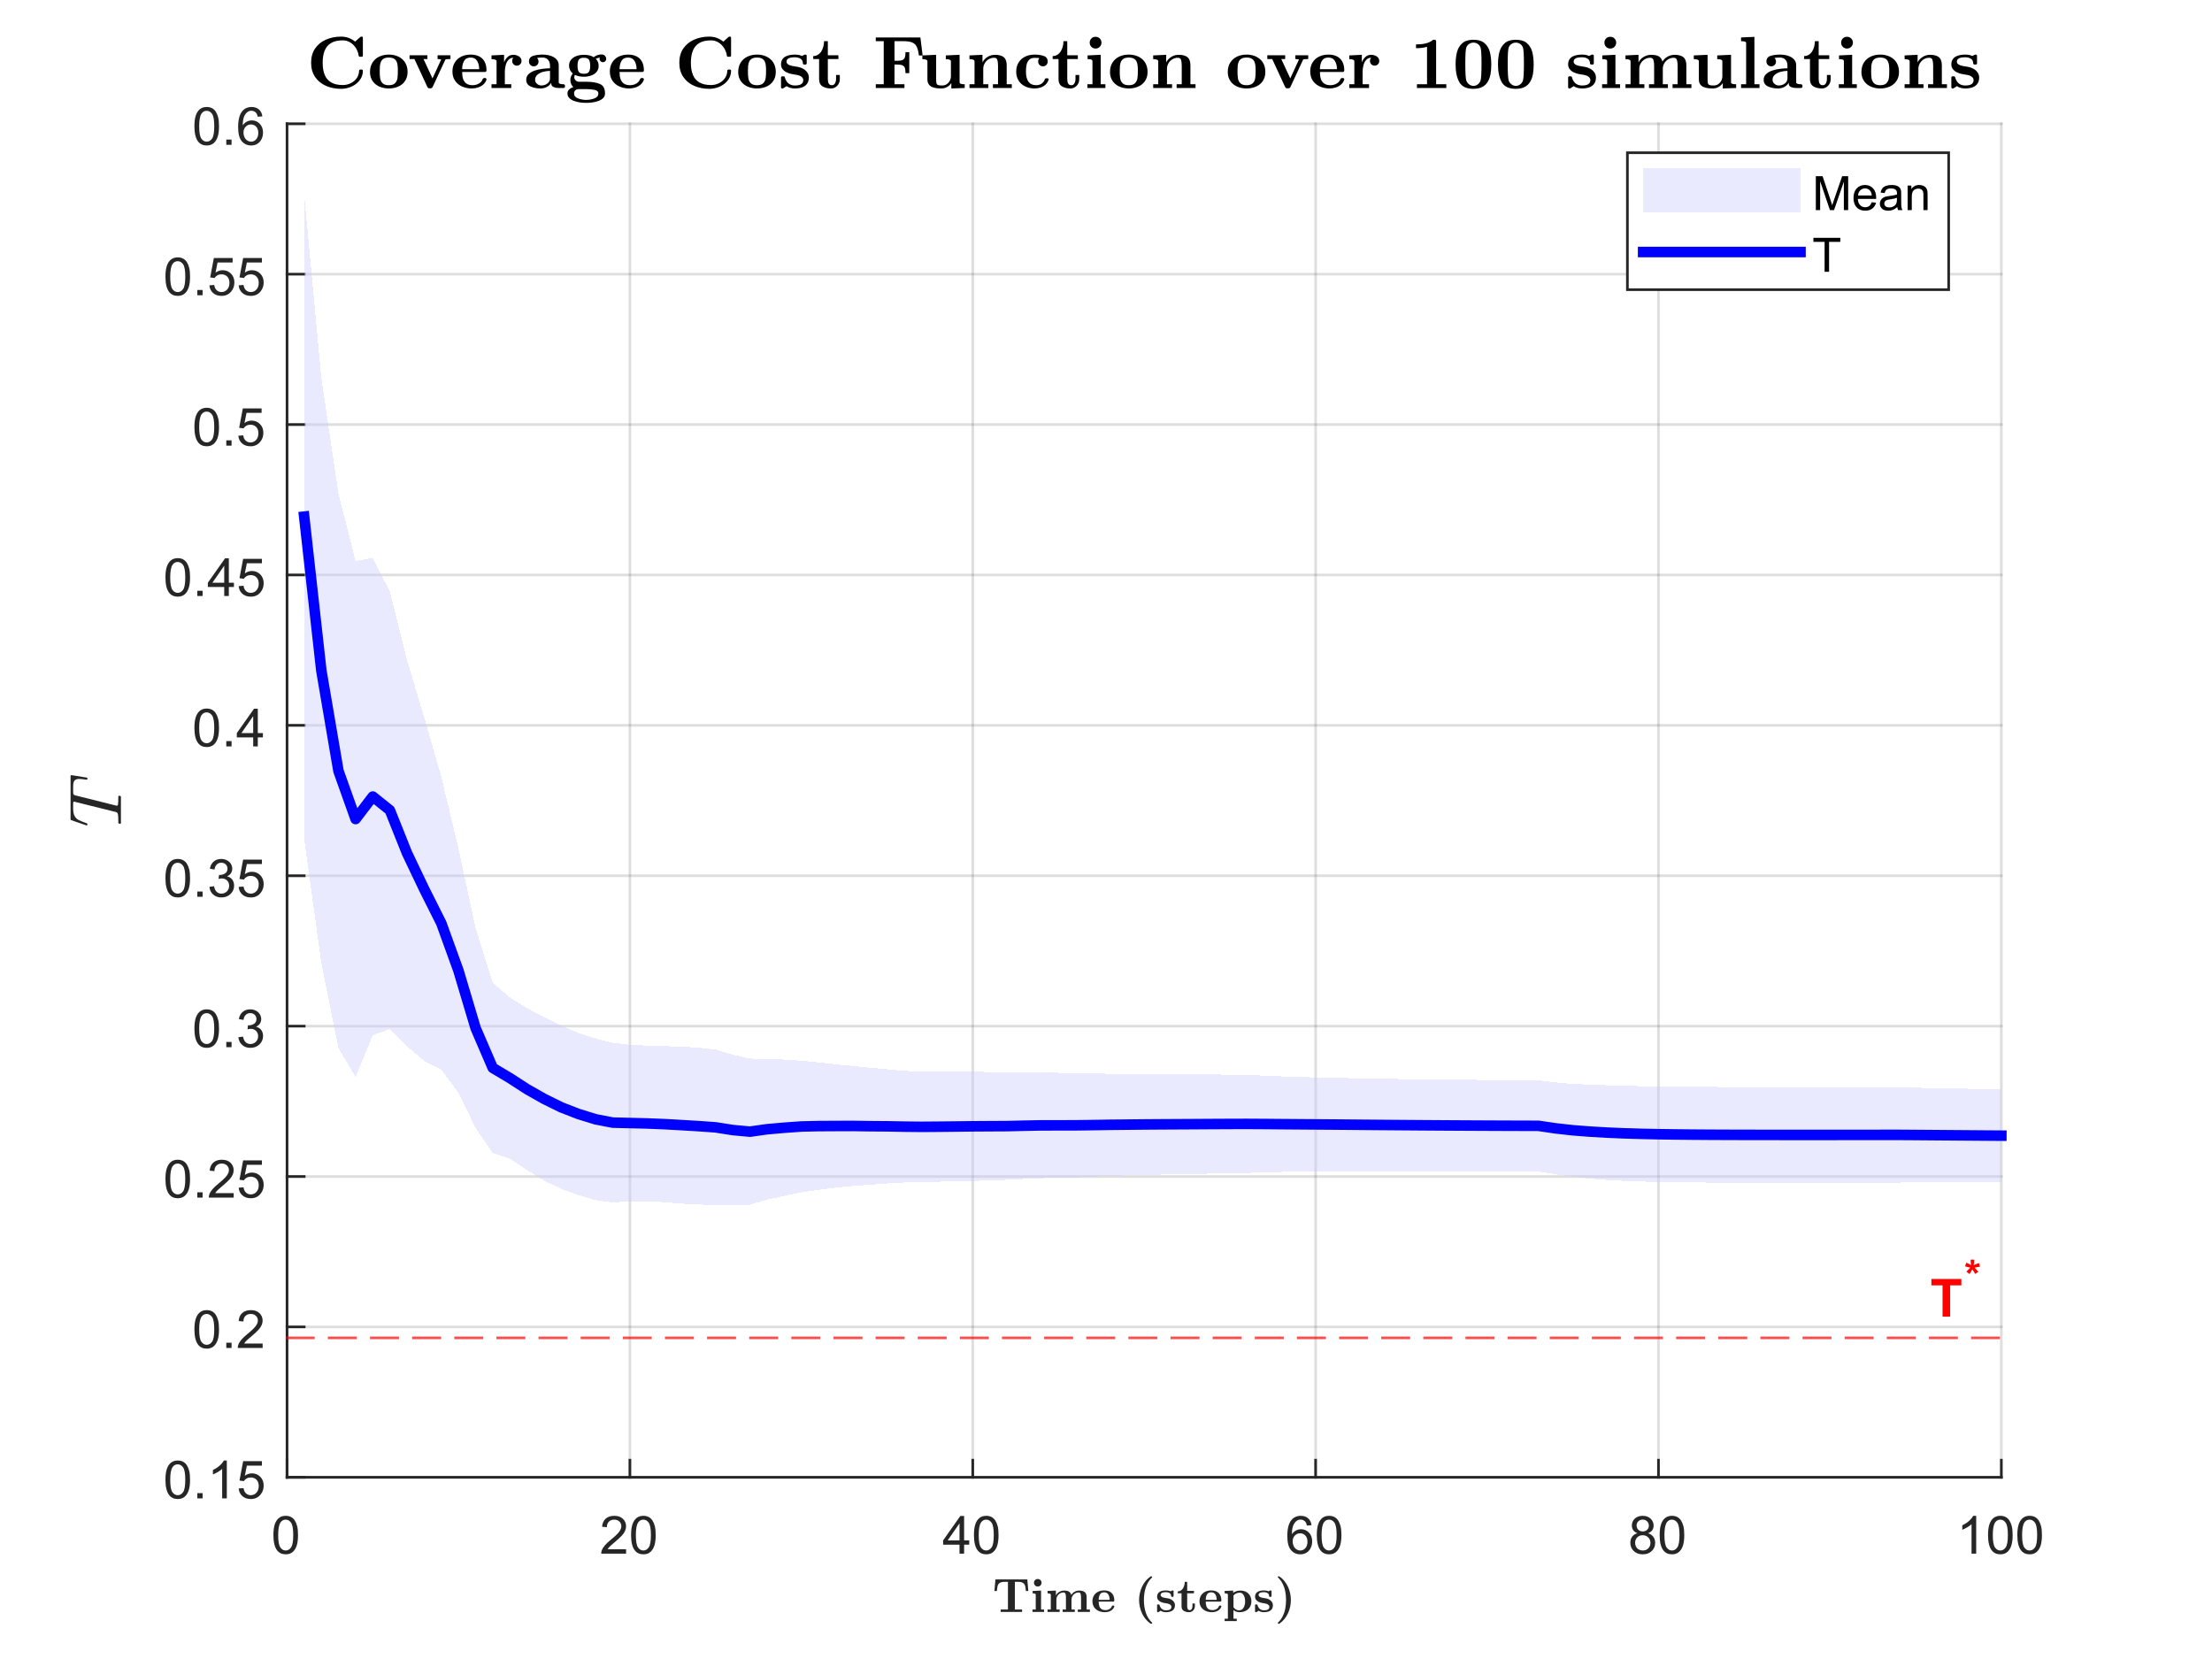 <?xml version="1.0"?>
<!DOCTYPE svg PUBLIC '-//W3C//DTD SVG 1.0//EN'
          'http://www.w3.org/TR/2001/REC-SVG-20010904/DTD/svg10.dtd'>
<svg xmlns:xlink="http://www.w3.org/1999/xlink" style="fill-opacity:1; color-rendering:auto; color-interpolation:auto; text-rendering:auto; stroke:black; stroke-linecap:square; stroke-miterlimit:10; shape-rendering:auto; stroke-opacity:1; fill:black; stroke-dasharray:none; font-weight:normal; stroke-width:1; font-family:'Dialog'; font-style:normal; stroke-linejoin:miter; font-size:12px; stroke-dashoffset:0; image-rendering:auto;" width="840" height="630" xmlns="http://www.w3.org/2000/svg"
><rect width="100%" height="100%" fill="#333333" stroke="none"/><!--Generated by the Batik Graphics2D SVG Generator--><defs id="genericDefs"
  /><g
  ><defs id="defs1"
    ><clipPath clipPathUnits="userSpaceOnUse" id="clipPath1"
      ><path d="M0 0 L840 0 L840 630 L0 630 L0 0 Z"
      /></clipPath
    ></defs
    ><g style="fill:white; stroke:white;"
    ><rect x="0" y="0" width="840" style="clip-path:url(#clipPath1); stroke:none;" height="630"
    /></g
    ><g style="fill:white; text-rendering:optimizeSpeed; color-rendering:optimizeSpeed; image-rendering:optimizeSpeed; shape-rendering:crispEdges; stroke:white; color-interpolation:sRGB;"
    ><rect x="0" width="840" height="630" y="0" style="stroke:none;"
      /><path style="stroke:none;" d="M109 561 L760 561 L760 47 L109 47 Z"
    /></g
    ><g style="stroke-linecap:butt; fill-opacity:0.149; fill:rgb(38,38,38); text-rendering:geometricPrecision; image-rendering:optimizeQuality; color-rendering:optimizeQuality; stroke-linejoin:round; stroke:rgb(38,38,38); color-interpolation:linearRGB; stroke-opacity:0.149;"
    ><line y2="47" style="fill:none;" x1="109" x2="109" y1="561"
      /><line y2="47" style="fill:none;" x1="239.2" x2="239.2" y1="561"
      /><line y2="47" style="fill:none;" x1="369.4" x2="369.4" y1="561"
      /><line y2="47" style="fill:none;" x1="499.6" x2="499.6" y1="561"
      /><line y2="47" style="fill:none;" x1="629.8" x2="629.8" y1="561"
      /><line y2="47" style="fill:none;" x1="760" x2="760" y1="561"
      /><line y2="561" style="fill:none;" x1="760" x2="109" y1="561"
      /><line y2="503.889" style="fill:none;" x1="760" x2="109" y1="503.889"
      /><line y2="446.778" style="fill:none;" x1="760" x2="109" y1="446.778"
      /><line y2="389.667" style="fill:none;" x1="760" x2="109" y1="389.667"
      /><line y2="332.556" style="fill:none;" x1="760" x2="109" y1="332.556"
      /><line y2="275.444" style="fill:none;" x1="760" x2="109" y1="275.444"
      /><line y2="218.333" style="fill:none;" x1="760" x2="109" y1="218.333"
      /><line y2="161.222" style="fill:none;" x1="760" x2="109" y1="161.222"
      /><line y2="104.111" style="fill:none;" x1="760" x2="109" y1="104.111"
      /><line y2="47" style="fill:none;" x1="760" x2="109" y1="47"
      /><line x1="109" x2="760" y1="561" style="stroke-linecap:square; fill-opacity:1; fill:none; stroke-opacity:1;" y2="561"
      /><line x1="109" x2="109" y1="561" style="stroke-linecap:square; fill-opacity:1; fill:none; stroke-opacity:1;" y2="554.49"
      /><line x1="239.2" x2="239.2" y1="561" style="stroke-linecap:square; fill-opacity:1; fill:none; stroke-opacity:1;" y2="554.49"
      /><line x1="369.4" x2="369.4" y1="561" style="stroke-linecap:square; fill-opacity:1; fill:none; stroke-opacity:1;" y2="554.49"
      /><line x1="499.6" x2="499.6" y1="561" style="stroke-linecap:square; fill-opacity:1; fill:none; stroke-opacity:1;" y2="554.49"
      /><line x1="629.8" x2="629.8" y1="561" style="stroke-linecap:square; fill-opacity:1; fill:none; stroke-opacity:1;" y2="554.49"
      /><line x1="760" x2="760" y1="561" style="stroke-linecap:square; fill-opacity:1; fill:none; stroke-opacity:1;" y2="554.49"
    /></g
    ><g transform="translate(109,569)" style="font-size:20px; fill:rgb(38,38,38); text-rendering:geometricPrecision; color-rendering:optimizeQuality; image-rendering:optimizeQuality; stroke:rgb(38,38,38); color-interpolation:linearRGB;"
    ><path style="stroke:none;" d="M-5.172 13.938 Q-5.172 11.406 -4.648 9.852 Q-4.125 8.297 -3.094 7.461 Q-2.062 6.625 -0.5 6.625 Q0.656 6.625 1.523 7.086 Q2.391 7.547 2.953 8.422 Q3.516 9.297 3.844 10.555 Q4.172 11.812 4.172 13.938 Q4.172 16.453 3.648 18 Q3.125 19.547 2.102 20.398 Q1.078 21.25 -0.5 21.25 Q-2.578 21.25 -3.75 19.766 Q-5.172 17.969 -5.172 13.938 ZM-3.359 13.938 Q-3.359 17.469 -2.539 18.633 Q-1.719 19.797 -0.5 19.797 Q0.703 19.797 1.531 18.625 Q2.359 17.453 2.359 13.938 Q2.359 10.406 1.531 9.242 Q0.703 8.078 -0.516 8.078 Q-1.734 8.078 -2.453 9.109 Q-3.359 10.406 -3.359 13.938 Z"
    /></g
    ><g transform="translate(239.2,569)" style="font-size:20px; fill:rgb(38,38,38); text-rendering:geometricPrecision; color-rendering:optimizeQuality; image-rendering:optimizeQuality; stroke:rgb(38,38,38); color-interpolation:linearRGB;"
    ><path style="stroke:none;" d="M-1.438 19.312 L-1.438 21 L-10.891 21 Q-10.906 20.359 -10.688 19.781 Q-10.328 18.812 -9.531 17.875 Q-8.734 16.938 -7.234 15.703 Q-4.891 13.797 -4.07 12.68 Q-3.25 11.562 -3.25 10.562 Q-3.25 9.516 -4 8.797 Q-4.75 8.078 -5.953 8.078 Q-7.219 8.078 -7.984 8.844 Q-8.75 9.609 -8.75 10.953 L-10.562 10.766 Q-10.375 8.75 -9.164 7.688 Q-7.953 6.625 -5.906 6.625 Q-3.859 6.625 -2.656 7.766 Q-1.453 8.906 -1.453 10.594 Q-1.453 11.453 -1.805 12.289 Q-2.156 13.125 -2.969 14.039 Q-3.781 14.953 -5.672 16.562 Q-7.266 17.891 -7.711 18.359 Q-8.156 18.828 -8.453 19.312 L-1.438 19.312 ZM0.451 13.938 Q0.451 11.406 0.975 9.852 Q1.498 8.297 2.529 7.461 Q3.561 6.625 5.123 6.625 Q6.279 6.625 7.146 7.086 Q8.014 7.547 8.576 8.422 Q9.139 9.297 9.467 10.555 Q9.795 11.812 9.795 13.938 Q9.795 16.453 9.271 18 Q8.748 19.547 7.725 20.398 Q6.701 21.25 5.123 21.25 Q3.045 21.25 1.873 19.766 Q0.451 17.969 0.451 13.938 ZM2.264 13.938 Q2.264 17.469 3.084 18.633 Q3.904 19.797 5.123 19.797 Q6.326 19.797 7.154 18.625 Q7.982 17.453 7.982 13.938 Q7.982 10.406 7.154 9.242 Q6.326 8.078 5.107 8.078 Q3.889 8.078 3.17 9.109 Q2.264 10.406 2.264 13.938 Z"
    /></g
    ><g transform="translate(369.4,569)" style="font-size:20px; fill:rgb(38,38,38); text-rendering:geometricPrecision; color-rendering:optimizeQuality; image-rendering:optimizeQuality; stroke:rgb(38,38,38); color-interpolation:linearRGB;"
    ><path style="stroke:none;" d="M-5.031 21 L-5.031 17.578 L-11.25 17.578 L-11.25 15.953 L-4.719 6.688 L-3.281 6.688 L-3.281 15.953 L-1.344 15.953 L-1.344 17.578 L-3.281 17.578 L-3.281 21 L-5.031 21 ZM-5.031 15.953 L-5.031 9.5 L-9.516 15.953 L-5.031 15.953 ZM0.451 13.938 Q0.451 11.406 0.975 9.852 Q1.498 8.297 2.529 7.461 Q3.561 6.625 5.123 6.625 Q6.279 6.625 7.146 7.086 Q8.014 7.547 8.576 8.422 Q9.139 9.297 9.467 10.555 Q9.795 11.812 9.795 13.938 Q9.795 16.453 9.271 18 Q8.748 19.547 7.725 20.398 Q6.701 21.25 5.123 21.25 Q3.045 21.25 1.873 19.766 Q0.451 17.969 0.451 13.938 ZM2.264 13.938 Q2.264 17.469 3.084 18.633 Q3.904 19.797 5.123 19.797 Q6.326 19.797 7.154 18.625 Q7.982 17.453 7.982 13.938 Q7.982 10.406 7.154 9.242 Q6.326 8.078 5.107 8.078 Q3.889 8.078 3.17 9.109 Q2.264 10.406 2.264 13.938 Z"
    /></g
    ><g transform="translate(499.6,569)" style="font-size:20px; fill:rgb(38,38,38); text-rendering:geometricPrecision; color-rendering:optimizeQuality; image-rendering:optimizeQuality; stroke:rgb(38,38,38); color-interpolation:linearRGB;"
    ><path style="stroke:none;" d="M-1.547 10.188 L-3.297 10.328 Q-3.531 9.297 -3.953 8.828 Q-4.672 8.062 -5.719 8.062 Q-6.562 8.062 -7.188 8.531 Q-8.016 9.141 -8.5 10.305 Q-8.984 11.469 -9 13.609 Q-8.359 12.656 -7.445 12.188 Q-6.531 11.719 -5.516 11.719 Q-3.766 11.719 -2.531 13.008 Q-1.297 14.297 -1.297 16.344 Q-1.297 17.703 -1.875 18.859 Q-2.453 20.016 -3.469 20.633 Q-4.484 21.25 -5.781 21.25 Q-7.969 21.25 -9.359 19.633 Q-10.75 18.016 -10.75 14.297 Q-10.75 10.156 -9.219 8.266 Q-7.875 6.625 -5.609 6.625 Q-3.922 6.625 -2.844 7.57 Q-1.766 8.516 -1.547 10.188 ZM-8.719 16.359 Q-8.719 17.266 -8.336 18.094 Q-7.953 18.922 -7.258 19.359 Q-6.562 19.797 -5.812 19.797 Q-4.688 19.797 -3.891 18.898 Q-3.094 18 -3.094 16.453 Q-3.094 14.969 -3.883 14.117 Q-4.672 13.266 -5.875 13.266 Q-7.062 13.266 -7.891 14.117 Q-8.719 14.969 -8.719 16.359 ZM0.451 13.938 Q0.451 11.406 0.975 9.852 Q1.498 8.297 2.529 7.461 Q3.561 6.625 5.123 6.625 Q6.279 6.625 7.146 7.086 Q8.014 7.547 8.576 8.422 Q9.139 9.297 9.467 10.555 Q9.795 11.812 9.795 13.938 Q9.795 16.453 9.271 18 Q8.748 19.547 7.725 20.398 Q6.701 21.25 5.123 21.25 Q3.045 21.25 1.873 19.766 Q0.451 17.969 0.451 13.938 ZM2.264 13.938 Q2.264 17.469 3.084 18.633 Q3.904 19.797 5.123 19.797 Q6.326 19.797 7.154 18.625 Q7.982 17.453 7.982 13.938 Q7.982 10.406 7.154 9.242 Q6.326 8.078 5.107 8.078 Q3.889 8.078 3.17 9.109 Q2.264 10.406 2.264 13.938 Z"
    /></g
    ><g transform="translate(629.8,569)" style="font-size:20px; fill:rgb(38,38,38); text-rendering:geometricPrecision; color-rendering:optimizeQuality; image-rendering:optimizeQuality; stroke:rgb(38,38,38); color-interpolation:linearRGB;"
    ><path style="stroke:none;" d="M-7.969 13.234 Q-9.062 12.828 -9.586 12.086 Q-10.109 11.344 -10.109 10.312 Q-10.109 8.75 -8.984 7.688 Q-7.859 6.625 -6 6.625 Q-4.125 6.625 -2.984 7.711 Q-1.844 8.797 -1.844 10.359 Q-1.844 11.359 -2.367 12.094 Q-2.891 12.828 -3.953 13.234 Q-2.625 13.672 -1.938 14.625 Q-1.25 15.578 -1.25 16.906 Q-1.25 18.75 -2.555 20 Q-3.859 21.25 -5.969 21.25 Q-8.094 21.25 -9.391 19.992 Q-10.688 18.734 -10.688 16.859 Q-10.688 15.469 -9.977 14.523 Q-9.266 13.578 -7.969 13.234 ZM-8.312 10.25 Q-8.312 11.266 -7.656 11.914 Q-7 12.562 -5.969 12.562 Q-4.953 12.562 -4.297 11.922 Q-3.641 11.281 -3.641 10.359 Q-3.641 9.391 -4.312 8.727 Q-4.984 8.062 -5.984 8.062 Q-6.984 8.062 -7.648 8.711 Q-8.312 9.359 -8.312 10.25 ZM-8.875 16.875 Q-8.875 17.625 -8.523 18.328 Q-8.172 19.031 -7.469 19.414 Q-6.766 19.797 -5.953 19.797 Q-4.688 19.797 -3.867 18.984 Q-3.047 18.172 -3.047 16.922 Q-3.047 15.656 -3.891 14.828 Q-4.734 14 -6.016 14 Q-7.25 14 -8.062 14.82 Q-8.875 15.641 -8.875 16.875 ZM0.451 13.938 Q0.451 11.406 0.975 9.852 Q1.498 8.297 2.529 7.461 Q3.561 6.625 5.123 6.625 Q6.279 6.625 7.146 7.086 Q8.014 7.547 8.576 8.422 Q9.139 9.297 9.467 10.555 Q9.795 11.812 9.795 13.938 Q9.795 16.453 9.271 18 Q8.748 19.547 7.725 20.398 Q6.701 21.25 5.123 21.25 Q3.045 21.25 1.873 19.766 Q0.451 17.969 0.451 13.938 ZM2.264 13.938 Q2.264 17.469 3.084 18.633 Q3.904 19.797 5.123 19.797 Q6.326 19.797 7.154 18.625 Q7.982 17.453 7.982 13.938 Q7.982 10.406 7.154 9.242 Q6.326 8.078 5.107 8.078 Q3.889 8.078 3.17 9.109 Q2.264 10.406 2.264 13.938 Z"
    /></g
    ><g transform="translate(760,569)" style="font-size:20px; fill:rgb(38,38,38); text-rendering:geometricPrecision; color-rendering:optimizeQuality; image-rendering:optimizeQuality; stroke:rgb(38,38,38); color-interpolation:linearRGB;"
    ><path style="stroke:none;" d="M-9.547 21 L-11.312 21 L-11.312 9.797 Q-11.938 10.406 -12.969 11.008 Q-14 11.609 -14.828 11.922 L-14.828 10.219 Q-13.344 9.531 -12.242 8.539 Q-11.141 7.547 -10.688 6.625 L-9.547 6.625 L-9.547 21 ZM-5.049 13.938 Q-5.049 11.406 -4.525 9.852 Q-4.002 8.297 -2.971 7.461 Q-1.94 6.625 -0.377 6.625 Q0.779 6.625 1.647 7.086 Q2.514 7.547 3.076 8.422 Q3.639 9.297 3.967 10.555 Q4.295 11.812 4.295 13.938 Q4.295 16.453 3.772 18 Q3.248 19.547 2.225 20.398 Q1.201 21.25 -0.377 21.25 Q-2.455 21.25 -3.627 19.766 Q-5.049 17.969 -5.049 13.938 ZM-3.236 13.938 Q-3.236 17.469 -2.416 18.633 Q-1.596 19.797 -0.377 19.797 Q0.826 19.797 1.654 18.625 Q2.482 17.453 2.482 13.938 Q2.482 10.406 1.654 9.242 Q0.826 8.078 -0.393 8.078 Q-1.611 8.078 -2.33 9.109 Q-3.236 10.406 -3.236 13.938 ZM6.074 13.938 Q6.074 11.406 6.598 9.852 Q7.121 8.297 8.152 7.461 Q9.184 6.625 10.746 6.625 Q11.902 6.625 12.77 7.086 Q13.637 7.547 14.199 8.422 Q14.762 9.297 15.09 10.555 Q15.418 11.812 15.418 13.938 Q15.418 16.453 14.895 18 Q14.371 19.547 13.348 20.398 Q12.324 21.25 10.746 21.25 Q8.668 21.25 7.496 19.766 Q6.074 17.969 6.074 13.938 ZM7.887 13.938 Q7.887 17.469 8.707 18.633 Q9.527 19.797 10.746 19.797 Q11.949 19.797 12.777 18.625 Q13.605 17.453 13.605 13.938 Q13.605 10.406 12.777 9.242 Q11.949 8.078 10.73 8.078 Q9.512 8.078 8.793 9.109 Q7.887 10.406 7.887 13.938 Z"
    /></g
    ><g transform="translate(434.5,597)" style="font-size:18px; fill:rgb(38,38,38); text-rendering:geometricPrecision; image-rendering:optimizeQuality; color-rendering:optimizeQuality; font-family:'mwa_cmbx10'; stroke:rgb(38,38,38); color-interpolation:linearRGB;"
    ><path style="stroke:none;" d="M-54.502 15.12 L-54.502 14.198 L-51.736 14.198 L-51.736 3.698 L-53.033 3.698 Q-54.518 3.698 -55.205 4.386 Q-55.565 4.761 -55.697 5.378 Q-55.83 5.995 -55.955 7.182 L-56.877 7.182 L-56.486 2.776 L-44.377 2.776 L-44.002 7.182 L-44.924 7.182 Q-45.002 6.167 -45.151 5.471 Q-45.299 4.776 -45.674 4.386 Q-46.361 3.698 -47.815 3.698 L-49.111 3.698 L-49.111 14.198 L-46.361 14.198 L-46.361 15.12 L-54.502 15.12 Z"
      /><path style="stroke:none;" d="M-42.415 15.12 L-42.415 14.198 L-41.18 14.198 L-41.18 8.589 Q-41.18 8.245 -41.508 8.159 Q-41.837 8.073 -42.368 8.073 L-42.368 7.167 L-39.165 7.011 L-39.165 14.198 L-38.024 14.198 L-38.024 15.12 L-42.415 15.12 ZM-41.852 4.042 Q-41.852 3.432 -41.438 3.026 Q-41.024 2.62 -40.43 2.62 Q-39.805 2.62 -39.391 3.026 Q-38.977 3.432 -38.977 4.042 Q-38.977 4.636 -39.391 5.057 Q-39.805 5.479 -40.43 5.479 Q-41.024 5.479 -41.438 5.057 Q-41.852 4.636 -41.852 4.042 Z"
      /><path style="stroke:none;" d="M-36.696 15.12 L-36.696 14.198 L-35.462 14.198 L-35.462 8.589 Q-35.462 8.073 -36.696 8.073 L-36.696 7.167 L-33.524 7.011 L-33.524 8.854 Q-33.243 8.292 -32.766 7.878 Q-32.29 7.464 -31.68 7.237 Q-31.071 7.011 -30.462 7.011 Q-29.743 7.011 -29.196 7.143 Q-28.649 7.276 -28.259 7.636 Q-27.868 7.995 -27.68 8.682 Q-27.227 7.901 -26.423 7.456 Q-25.618 7.011 -24.712 7.011 Q-23.29 7.011 -22.571 7.596 Q-21.852 8.182 -21.852 9.589 L-21.852 14.198 L-20.618 14.198 L-20.618 15.12 L-25.212 15.12 L-25.212 14.198 L-23.977 14.198 L-23.977 9.651 Q-23.977 8.823 -24.149 8.276 Q-24.321 7.729 -24.946 7.729 Q-25.649 7.729 -26.266 8.104 Q-26.884 8.479 -27.243 9.097 Q-27.602 9.714 -27.602 10.417 L-27.602 14.198 L-26.352 14.198 L-26.352 15.12 L-30.962 15.12 L-30.962 14.198 L-29.712 14.198 L-29.712 9.651 Q-29.712 8.823 -29.884 8.276 Q-30.055 7.729 -30.696 7.729 Q-31.399 7.729 -32.008 8.104 Q-32.618 8.479 -32.977 9.097 Q-33.337 9.714 -33.337 10.417 L-33.337 14.198 L-32.102 14.198 L-32.102 15.12 L-36.696 15.12 Z"
      /><path style="stroke:none;" d="M-19.649 11.073 Q-19.649 9.807 -19.063 8.87 Q-18.477 7.932 -17.47 7.448 Q-16.462 6.964 -15.212 6.964 Q-13.962 6.964 -13.102 7.409 Q-12.243 7.854 -11.79 8.722 Q-11.337 9.589 -11.337 10.839 Q-11.337 11.089 -11.618 11.198 L-17.274 11.198 Q-17.274 12.182 -17.048 12.893 Q-16.821 13.604 -16.251 14.018 Q-15.681 14.432 -14.681 14.432 Q-14.196 14.432 -13.673 14.261 Q-13.149 14.089 -12.774 13.737 Q-12.399 13.386 -12.243 12.901 Q-12.134 12.745 -11.962 12.698 L-11.618 12.698 Q-11.337 12.761 -11.337 13.011 Q-11.337 13.026 -11.352 13.12 Q-11.587 13.823 -12.149 14.3 Q-12.712 14.776 -13.446 15.003 Q-14.181 15.229 -14.915 15.229 Q-16.196 15.229 -17.282 14.753 Q-18.368 14.276 -19.009 13.339 Q-19.649 12.401 -19.649 11.073 ZM-17.274 10.526 L-13.118 10.526 Q-13.118 9.339 -13.61 8.511 Q-14.102 7.682 -15.212 7.682 Q-16.337 7.682 -16.805 8.503 Q-17.274 9.323 -17.274 10.526 Z"
      /><path style="stroke:none;" d="M2.426 19.573 Q1.363 18.823 0.543 17.831 Q-0.277 16.839 -0.824 15.651 Q-1.371 14.464 -1.652 13.167 Q-1.934 11.87 -1.934 10.604 Q-1.934 9.339 -1.652 8.034 Q-1.371 6.729 -0.809 5.542 Q-0.246 4.354 0.551 3.37 Q1.348 2.386 2.426 1.651 Q2.441 1.651 2.551 1.62 L2.816 1.62 Q3.035 1.682 3.035 1.87 Q3.035 1.979 2.988 2.026 Q2.144 2.807 1.527 3.823 Q0.91 4.839 0.566 5.932 Q0.223 7.026 0.059 8.198 Q-0.106 9.37 -0.106 10.604 Q-0.106 11.839 0.059 13.011 Q0.223 14.182 0.574 15.292 Q0.926 16.401 1.535 17.401 Q2.144 18.401 2.988 19.182 Q3.035 19.276 3.035 19.354 Q3.035 19.542 2.816 19.604 L2.551 19.604 Q2.441 19.573 2.426 19.573 Z"
      /><path style="stroke:none;" d="M4.897 14.995 L4.897 12.495 Q4.944 12.323 5.132 12.276 L5.601 12.276 Q5.772 12.323 5.788 12.417 Q5.944 13.042 6.28 13.526 Q6.616 14.011 7.116 14.261 Q7.616 14.511 8.304 14.511 Q10.335 14.511 10.335 13.198 Q10.335 12.839 10.101 12.573 Q9.866 12.307 9.515 12.151 Q9.163 11.995 8.835 11.932 L7.491 11.698 Q6.819 11.573 6.241 11.292 Q5.663 11.011 5.28 10.518 Q4.897 10.026 4.897 9.37 Q4.897 8.667 5.194 8.182 Q5.491 7.698 5.968 7.44 Q6.444 7.182 7.03 7.073 Q7.616 6.964 8.304 6.964 Q9.351 6.964 10.007 7.307 L10.648 6.979 L10.726 6.964 L10.944 6.964 Q11.101 7.011 11.163 7.182 L11.163 9.167 Q11.101 9.354 10.944 9.401 L10.476 9.401 Q10.288 9.354 10.241 9.167 Q10.241 8.354 9.679 7.987 Q9.116 7.62 8.257 7.62 Q6.241 7.62 6.241 8.698 Q6.241 9.448 7.647 9.745 L9.023 9.964 Q9.679 10.073 10.296 10.425 Q10.913 10.776 11.296 11.323 Q11.679 11.87 11.679 12.557 Q11.679 13.526 11.218 14.128 Q10.757 14.729 9.991 14.979 Q9.226 15.229 8.304 15.229 Q7.101 15.229 6.257 14.667 L5.397 15.214 L5.319 15.229 L5.132 15.229 Q4.944 15.182 4.897 14.995 Z"
      /><path style="stroke:none;" d="M14.187 13.011 L14.187 8.042 L12.75 8.042 L12.75 7.323 Q13.406 7.323 13.922 6.995 Q14.437 6.667 14.758 6.136 Q15.078 5.604 15.242 4.964 Q15.406 4.323 15.406 3.698 L16.328 3.698 L16.328 7.136 L18.906 7.136 L18.906 8.042 L16.328 8.042 L16.328 12.964 Q16.328 13.604 16.539 14.018 Q16.75 14.432 17.328 14.432 Q17.812 14.432 18.07 13.972 Q18.328 13.511 18.328 12.964 L18.328 11.932 L19.25 11.932 L19.25 13.011 Q19.25 13.589 18.961 14.104 Q18.672 14.62 18.18 14.925 Q17.687 15.229 17.109 15.229 Q15.859 15.229 15.023 14.714 Q14.187 14.198 14.187 13.011 Z"
      /><path style="stroke:none;" d="M21.003 11.073 Q21.003 9.807 21.589 8.87 Q22.175 7.932 23.183 7.448 Q24.191 6.964 25.441 6.964 Q26.691 6.964 27.55 7.409 Q28.409 7.854 28.862 8.722 Q29.316 9.589 29.316 10.839 Q29.316 11.089 29.034 11.198 L23.378 11.198 Q23.378 12.182 23.605 12.893 Q23.831 13.604 24.401 14.018 Q24.972 14.432 25.972 14.432 Q26.456 14.432 26.98 14.261 Q27.503 14.089 27.878 13.737 Q28.253 13.386 28.409 12.901 Q28.519 12.745 28.691 12.698 L29.034 12.698 Q29.316 12.761 29.316 13.011 Q29.316 13.026 29.3 13.12 Q29.066 13.823 28.503 14.3 Q27.941 14.776 27.206 15.003 Q26.472 15.229 25.737 15.229 Q24.456 15.229 23.37 14.753 Q22.284 14.276 21.644 13.339 Q21.003 12.401 21.003 11.073 ZM23.378 10.526 L27.534 10.526 Q27.534 9.339 27.042 8.511 Q26.55 7.682 25.441 7.682 Q24.316 7.682 23.847 8.503 Q23.378 9.323 23.378 10.526 Z"
      /><path style="stroke:none;" d="M30.553 18.604 L30.553 17.698 L31.787 17.698 L31.787 8.495 Q31.787 8.073 30.553 8.073 L30.553 7.167 L33.803 7.011 L33.803 7.87 Q34.959 7.011 36.537 7.011 Q37.772 7.011 38.717 7.518 Q39.662 8.026 40.186 8.956 Q40.709 9.886 40.709 11.12 Q40.709 12.386 40.108 13.323 Q39.506 14.261 38.483 14.745 Q37.459 15.229 36.194 15.229 Q34.881 15.229 33.912 14.432 L33.912 17.698 L35.147 17.698 L35.147 18.604 L30.553 18.604 ZM33.912 13.323 Q34.256 13.87 34.819 14.19 Q35.381 14.511 35.99 14.511 Q37.209 14.511 37.772 13.472 Q38.334 12.432 38.334 11.12 Q38.334 10.386 38.139 9.62 Q37.944 8.854 37.475 8.339 Q37.006 7.823 36.225 7.823 Q35.569 7.823 34.944 8.104 Q34.319 8.386 33.912 8.886 L33.912 13.323 Z"
      /><path style="stroke:none;" d="M42.1 14.995 L42.1 12.495 Q42.147 12.323 42.334 12.276 L42.803 12.276 Q42.975 12.323 42.99 12.417 Q43.147 13.042 43.483 13.526 Q43.819 14.011 44.319 14.261 Q44.819 14.511 45.506 14.511 Q47.537 14.511 47.537 13.198 Q47.537 12.839 47.303 12.573 Q47.069 12.307 46.717 12.151 Q46.365 11.995 46.037 11.932 L44.694 11.698 Q44.022 11.573 43.444 11.292 Q42.865 11.011 42.483 10.518 Q42.1 10.026 42.1 9.37 Q42.1 8.667 42.397 8.182 Q42.694 7.698 43.17 7.44 Q43.647 7.182 44.233 7.073 Q44.819 6.964 45.506 6.964 Q46.553 6.964 47.209 7.307 L47.85 6.979 L47.928 6.964 L48.147 6.964 Q48.303 7.011 48.365 7.182 L48.365 9.167 Q48.303 9.354 48.147 9.401 L47.678 9.401 Q47.49 9.354 47.444 9.167 Q47.444 8.354 46.881 7.987 Q46.319 7.62 45.459 7.62 Q43.444 7.62 43.444 8.698 Q43.444 9.448 44.85 9.745 L46.225 9.964 Q46.881 10.073 47.498 10.425 Q48.115 10.776 48.498 11.323 Q48.881 11.87 48.881 12.557 Q48.881 13.526 48.42 14.128 Q47.959 14.729 47.194 14.979 Q46.428 15.229 45.506 15.229 Q44.303 15.229 43.459 14.667 L42.6 15.214 L42.522 15.229 L42.334 15.229 Q42.147 15.182 42.1 14.995 Z"
      /><path style="stroke:none;" d="M50.968 19.604 Q50.733 19.557 50.733 19.354 Q50.733 19.229 50.796 19.182 Q51.905 18.167 52.601 16.761 Q53.296 15.354 53.585 13.815 Q53.874 12.276 53.874 10.604 Q53.874 8.964 53.585 7.417 Q53.296 5.87 52.601 4.464 Q51.905 3.057 50.796 2.026 Q50.733 1.964 50.733 1.87 Q50.733 1.667 50.968 1.62 L51.233 1.62 Q51.343 1.651 51.343 1.651 Q52.405 2.37 53.233 3.378 Q54.062 4.386 54.608 5.565 Q55.155 6.745 55.429 8.011 Q55.702 9.276 55.702 10.604 Q55.702 11.932 55.429 13.19 Q55.155 14.448 54.616 15.62 Q54.077 16.792 53.241 17.823 Q52.405 18.854 51.343 19.573 Q51.343 19.573 51.233 19.604 L50.968 19.604 Z"
    /></g
    ><g style="fill:rgb(38,38,38); text-rendering:geometricPrecision; color-rendering:optimizeQuality; image-rendering:optimizeQuality; stroke-linejoin:round; stroke:rgb(38,38,38); color-interpolation:linearRGB;"
    ><line y2="47" style="fill:none;" x1="109" x2="109" y1="561"
      /><line y2="561" style="fill:none;" x1="109" x2="115.51" y1="561"
      /><line y2="503.889" style="fill:none;" x1="109" x2="115.51" y1="503.889"
      /><line y2="446.778" style="fill:none;" x1="109" x2="115.51" y1="446.778"
      /><line y2="389.667" style="fill:none;" x1="109" x2="115.51" y1="389.667"
      /><line y2="332.556" style="fill:none;" x1="109" x2="115.51" y1="332.556"
      /><line y2="275.444" style="fill:none;" x1="109" x2="115.51" y1="275.444"
      /><line y2="218.333" style="fill:none;" x1="109" x2="115.51" y1="218.333"
      /><line y2="161.222" style="fill:none;" x1="109" x2="115.51" y1="161.222"
      /><line y2="104.111" style="fill:none;" x1="109" x2="115.51" y1="104.111"
      /><line y2="47" style="fill:none;" x1="109" x2="115.51" y1="47"
    /></g
    ><g transform="translate(101,561)" style="font-size:20px; fill:rgb(38,38,38); text-rendering:geometricPrecision; color-rendering:optimizeQuality; image-rendering:optimizeQuality; stroke:rgb(38,38,38); color-interpolation:linearRGB;"
    ><path style="stroke:none;" d="M-38.172 0.938 Q-38.172 -1.594 -37.648 -3.148 Q-37.125 -4.703 -36.094 -5.539 Q-35.062 -6.375 -33.5 -6.375 Q-32.344 -6.375 -31.477 -5.914 Q-30.609 -5.453 -30.047 -4.578 Q-29.484 -3.703 -29.156 -2.445 Q-28.828 -1.188 -28.828 0.938 Q-28.828 3.453 -29.352 5 Q-29.875 6.547 -30.898 7.398 Q-31.922 8.25 -33.5 8.25 Q-35.578 8.25 -36.75 6.766 Q-38.172 4.969 -38.172 0.938 ZM-36.359 0.938 Q-36.359 4.469 -35.539 5.633 Q-34.719 6.797 -33.5 6.797 Q-32.297 6.797 -31.469 5.625 Q-30.641 4.453 -30.641 0.938 Q-30.641 -2.594 -31.469 -3.758 Q-32.297 -4.922 -33.516 -4.922 Q-34.734 -4.922 -35.453 -3.891 Q-36.359 -2.594 -36.359 0.938 ZM-26.064 8 L-26.064 6 L-24.064 6 L-24.064 8 L-26.064 8 ZM-14.867 8 L-16.633 8 L-16.633 -3.203 Q-17.258 -2.594 -18.289 -1.992 Q-19.32 -1.391 -20.148 -1.078 L-20.148 -2.781 Q-18.664 -3.469 -17.562 -4.461 Q-16.461 -5.453 -16.008 -6.375 L-14.867 -6.375 L-14.867 8 ZM-10.369 4.25 L-8.525 4.094 Q-8.322 5.438 -7.572 6.117 Q-6.822 6.797 -5.76 6.797 Q-4.494 6.797 -3.619 5.844 Q-2.744 4.891 -2.744 3.297 Q-2.744 1.797 -3.588 0.93 Q-4.432 0.062 -5.791 0.062 Q-6.65 0.062 -7.33 0.445 Q-8.01 0.828 -8.4 1.453 L-10.057 1.234 L-8.666 -6.125 L-1.541 -6.125 L-1.541 -4.438 L-7.26 -4.438 L-8.025 -0.594 Q-6.744 -1.5 -5.322 -1.5 Q-3.447 -1.5 -2.158 -0.195 Q-0.869 1.109 -0.869 3.141 Q-0.869 5.094 -2.01 6.5 Q-3.385 8.25 -5.76 8.25 Q-7.713 8.25 -8.955 7.156 Q-10.197 6.062 -10.369 4.25 Z"
    /></g
    ><g transform="translate(101,503.889)" style="font-size:20px; fill:rgb(38,38,38); text-rendering:geometricPrecision; color-rendering:optimizeQuality; image-rendering:optimizeQuality; stroke:rgb(38,38,38); color-interpolation:linearRGB;"
    ><path style="stroke:none;" d="M-27.172 0.938 Q-27.172 -1.594 -26.648 -3.148 Q-26.125 -4.703 -25.094 -5.539 Q-24.062 -6.375 -22.5 -6.375 Q-21.344 -6.375 -20.477 -5.914 Q-19.609 -5.453 -19.047 -4.578 Q-18.484 -3.703 -18.156 -2.445 Q-17.828 -1.188 -17.828 0.938 Q-17.828 3.453 -18.352 5 Q-18.875 6.547 -19.898 7.398 Q-20.922 8.25 -22.5 8.25 Q-24.578 8.25 -25.75 6.766 Q-27.172 4.969 -27.172 0.938 ZM-25.359 0.938 Q-25.359 4.469 -24.539 5.633 Q-23.719 6.797 -22.5 6.797 Q-21.297 6.797 -20.469 5.625 Q-19.641 4.453 -19.641 0.938 Q-19.641 -2.594 -20.469 -3.758 Q-21.297 -4.922 -22.516 -4.922 Q-23.734 -4.922 -24.453 -3.891 Q-25.359 -2.594 -25.359 0.938 ZM-15.065 8 L-15.065 6 L-13.065 6 L-13.065 8 L-15.065 8 ZM-1.258 6.312 L-1.258 8 L-10.711 8 Q-10.727 7.359 -10.508 6.781 Q-10.148 5.812 -9.352 4.875 Q-8.555 3.938 -7.055 2.703 Q-4.711 0.797 -3.891 -0.32 Q-3.07 -1.438 -3.07 -2.438 Q-3.07 -3.484 -3.82 -4.203 Q-4.57 -4.922 -5.773 -4.922 Q-7.039 -4.922 -7.805 -4.156 Q-8.57 -3.391 -8.57 -2.047 L-10.383 -2.234 Q-10.195 -4.25 -8.984 -5.312 Q-7.773 -6.375 -5.727 -6.375 Q-3.68 -6.375 -2.477 -5.234 Q-1.273 -4.094 -1.273 -2.406 Q-1.273 -1.547 -1.625 -0.711 Q-1.977 0.125 -2.789 1.039 Q-3.602 1.953 -5.492 3.562 Q-7.086 4.891 -7.531 5.359 Q-7.977 5.828 -8.273 6.312 L-1.258 6.312 Z"
    /></g
    ><g transform="translate(101,446.778)" style="font-size:20px; fill:rgb(38,38,38); text-rendering:geometricPrecision; color-rendering:optimizeQuality; image-rendering:optimizeQuality; stroke:rgb(38,38,38); color-interpolation:linearRGB;"
    ><path style="stroke:none;" d="M-38.172 0.938 Q-38.172 -1.594 -37.648 -3.148 Q-37.125 -4.703 -36.094 -5.539 Q-35.062 -6.375 -33.5 -6.375 Q-32.344 -6.375 -31.477 -5.914 Q-30.609 -5.453 -30.047 -4.578 Q-29.484 -3.703 -29.156 -2.445 Q-28.828 -1.188 -28.828 0.938 Q-28.828 3.453 -29.352 5 Q-29.875 6.547 -30.898 7.398 Q-31.922 8.25 -33.5 8.25 Q-35.578 8.25 -36.75 6.766 Q-38.172 4.969 -38.172 0.938 ZM-36.359 0.938 Q-36.359 4.469 -35.539 5.633 Q-34.719 6.797 -33.5 6.797 Q-32.297 6.797 -31.469 5.625 Q-30.641 4.453 -30.641 0.938 Q-30.641 -2.594 -31.469 -3.758 Q-32.297 -4.922 -33.516 -4.922 Q-34.734 -4.922 -35.453 -3.891 Q-36.359 -2.594 -36.359 0.938 ZM-26.064 8 L-26.064 6 L-24.064 6 L-24.064 8 L-26.064 8 ZM-12.258 6.312 L-12.258 8 L-21.711 8 Q-21.727 7.359 -21.508 6.781 Q-21.148 5.812 -20.352 4.875 Q-19.555 3.938 -18.055 2.703 Q-15.711 0.797 -14.891 -0.32 Q-14.07 -1.438 -14.07 -2.438 Q-14.07 -3.484 -14.82 -4.203 Q-15.57 -4.922 -16.773 -4.922 Q-18.039 -4.922 -18.805 -4.156 Q-19.57 -3.391 -19.57 -2.047 L-21.383 -2.234 Q-21.195 -4.25 -19.984 -5.312 Q-18.773 -6.375 -16.727 -6.375 Q-14.68 -6.375 -13.477 -5.234 Q-12.273 -4.094 -12.273 -2.406 Q-12.273 -1.547 -12.625 -0.711 Q-12.977 0.125 -13.789 1.039 Q-14.602 1.953 -16.492 3.562 Q-18.086 4.891 -18.531 5.359 Q-18.977 5.828 -19.273 6.312 L-12.258 6.312 ZM-10.369 4.25 L-8.525 4.094 Q-8.322 5.438 -7.572 6.117 Q-6.822 6.797 -5.76 6.797 Q-4.494 6.797 -3.619 5.844 Q-2.744 4.891 -2.744 3.297 Q-2.744 1.797 -3.588 0.93 Q-4.432 0.062 -5.791 0.062 Q-6.65 0.062 -7.33 0.445 Q-8.01 0.828 -8.4 1.453 L-10.057 1.234 L-8.666 -6.125 L-1.541 -6.125 L-1.541 -4.438 L-7.26 -4.438 L-8.025 -0.594 Q-6.744 -1.5 -5.322 -1.5 Q-3.447 -1.5 -2.158 -0.195 Q-0.869 1.109 -0.869 3.141 Q-0.869 5.094 -2.01 6.5 Q-3.385 8.25 -5.76 8.25 Q-7.713 8.25 -8.955 7.156 Q-10.197 6.062 -10.369 4.25 Z"
    /></g
    ><g transform="translate(101,389.667)" style="font-size:20px; fill:rgb(38,38,38); text-rendering:geometricPrecision; color-rendering:optimizeQuality; image-rendering:optimizeQuality; stroke:rgb(38,38,38); color-interpolation:linearRGB;"
    ><path style="stroke:none;" d="M-27.172 0.938 Q-27.172 -1.594 -26.648 -3.148 Q-26.125 -4.703 -25.094 -5.539 Q-24.062 -6.375 -22.5 -6.375 Q-21.344 -6.375 -20.477 -5.914 Q-19.609 -5.453 -19.047 -4.578 Q-18.484 -3.703 -18.156 -2.445 Q-17.828 -1.188 -17.828 0.938 Q-17.828 3.453 -18.352 5 Q-18.875 6.547 -19.898 7.398 Q-20.922 8.25 -22.5 8.25 Q-24.578 8.25 -25.75 6.766 Q-27.172 4.969 -27.172 0.938 ZM-25.359 0.938 Q-25.359 4.469 -24.539 5.633 Q-23.719 6.797 -22.5 6.797 Q-21.297 6.797 -20.469 5.625 Q-19.641 4.453 -19.641 0.938 Q-19.641 -2.594 -20.469 -3.758 Q-21.297 -4.922 -22.516 -4.922 Q-23.734 -4.922 -24.453 -3.891 Q-25.359 -2.594 -25.359 0.938 ZM-15.065 8 L-15.065 6 L-13.065 6 L-13.065 8 L-15.065 8 ZM-10.477 4.219 L-8.727 3.984 Q-8.414 5.484 -7.688 6.141 Q-6.961 6.797 -5.914 6.797 Q-4.68 6.797 -3.828 5.938 Q-2.977 5.078 -2.977 3.812 Q-2.977 2.594 -3.766 1.812 Q-4.555 1.031 -5.773 1.031 Q-6.273 1.031 -7.008 1.219 L-6.82 -0.328 Q-6.648 -0.297 -6.539 -0.297 Q-5.414 -0.297 -4.516 -0.883 Q-3.617 -1.469 -3.617 -2.688 Q-3.617 -3.656 -4.273 -4.297 Q-4.93 -4.938 -5.961 -4.938 Q-6.977 -4.938 -7.664 -4.289 Q-8.352 -3.641 -8.539 -2.359 L-10.305 -2.672 Q-9.977 -4.438 -8.836 -5.406 Q-7.695 -6.375 -5.992 -6.375 Q-4.82 -6.375 -3.836 -5.875 Q-2.852 -5.375 -2.328 -4.5 Q-1.805 -3.625 -1.805 -2.656 Q-1.805 -1.734 -2.305 -0.969 Q-2.805 -0.203 -3.773 0.25 Q-2.508 0.531 -1.805 1.461 Q-1.102 2.391 -1.102 3.766 Q-1.102 5.641 -2.469 6.945 Q-3.836 8.25 -5.93 8.25 Q-7.82 8.25 -9.062 7.125 Q-10.305 6 -10.477 4.219 Z"
    /></g
    ><g transform="translate(101,332.556)" style="font-size:20px; fill:rgb(38,38,38); text-rendering:geometricPrecision; color-rendering:optimizeQuality; image-rendering:optimizeQuality; stroke:rgb(38,38,38); color-interpolation:linearRGB;"
    ><path style="stroke:none;" d="M-38.172 0.938 Q-38.172 -1.594 -37.648 -3.148 Q-37.125 -4.703 -36.094 -5.539 Q-35.062 -6.375 -33.5 -6.375 Q-32.344 -6.375 -31.477 -5.914 Q-30.609 -5.453 -30.047 -4.578 Q-29.484 -3.703 -29.156 -2.445 Q-28.828 -1.188 -28.828 0.938 Q-28.828 3.453 -29.352 5 Q-29.875 6.547 -30.898 7.398 Q-31.922 8.25 -33.5 8.25 Q-35.578 8.25 -36.75 6.766 Q-38.172 4.969 -38.172 0.938 ZM-36.359 0.938 Q-36.359 4.469 -35.539 5.633 Q-34.719 6.797 -33.5 6.797 Q-32.297 6.797 -31.469 5.625 Q-30.641 4.453 -30.641 0.938 Q-30.641 -2.594 -31.469 -3.758 Q-32.297 -4.922 -33.516 -4.922 Q-34.734 -4.922 -35.453 -3.891 Q-36.359 -2.594 -36.359 0.938 ZM-26.064 8 L-26.064 6 L-24.064 6 L-24.064 8 L-26.064 8 ZM-21.477 4.219 L-19.727 3.984 Q-19.414 5.484 -18.688 6.141 Q-17.961 6.797 -16.914 6.797 Q-15.68 6.797 -14.828 5.938 Q-13.977 5.078 -13.977 3.812 Q-13.977 2.594 -14.766 1.812 Q-15.555 1.031 -16.773 1.031 Q-17.273 1.031 -18.008 1.219 L-17.82 -0.328 Q-17.648 -0.297 -17.539 -0.297 Q-16.414 -0.297 -15.516 -0.883 Q-14.617 -1.469 -14.617 -2.688 Q-14.617 -3.656 -15.273 -4.297 Q-15.93 -4.938 -16.961 -4.938 Q-17.977 -4.938 -18.664 -4.289 Q-19.352 -3.641 -19.539 -2.359 L-21.305 -2.672 Q-20.977 -4.438 -19.836 -5.406 Q-18.695 -6.375 -16.992 -6.375 Q-15.82 -6.375 -14.836 -5.875 Q-13.852 -5.375 -13.328 -4.5 Q-12.805 -3.625 -12.805 -2.656 Q-12.805 -1.734 -13.305 -0.969 Q-13.805 -0.203 -14.773 0.25 Q-13.508 0.531 -12.805 1.461 Q-12.102 2.391 -12.102 3.766 Q-12.102 5.641 -13.469 6.945 Q-14.836 8.25 -16.93 8.25 Q-18.82 8.25 -20.062 7.125 Q-21.305 6 -21.477 4.219 ZM-10.369 4.25 L-8.525 4.094 Q-8.322 5.438 -7.572 6.117 Q-6.822 6.797 -5.76 6.797 Q-4.494 6.797 -3.619 5.844 Q-2.744 4.891 -2.744 3.297 Q-2.744 1.797 -3.588 0.93 Q-4.432 0.062 -5.791 0.062 Q-6.65 0.062 -7.33 0.445 Q-8.01 0.828 -8.4 1.453 L-10.057 1.234 L-8.666 -6.125 L-1.541 -6.125 L-1.541 -4.438 L-7.26 -4.438 L-8.025 -0.594 Q-6.744 -1.5 -5.322 -1.5 Q-3.447 -1.5 -2.158 -0.195 Q-0.869 1.109 -0.869 3.141 Q-0.869 5.094 -2.01 6.5 Q-3.385 8.25 -5.76 8.25 Q-7.713 8.25 -8.955 7.156 Q-10.197 6.062 -10.369 4.25 Z"
    /></g
    ><g transform="translate(101,275.444)" style="font-size:20px; fill:rgb(38,38,38); text-rendering:geometricPrecision; color-rendering:optimizeQuality; image-rendering:optimizeQuality; stroke:rgb(38,38,38); color-interpolation:linearRGB;"
    ><path style="stroke:none;" d="M-27.172 0.938 Q-27.172 -1.594 -26.648 -3.148 Q-26.125 -4.703 -25.094 -5.539 Q-24.062 -6.375 -22.5 -6.375 Q-21.344 -6.375 -20.477 -5.914 Q-19.609 -5.453 -19.047 -4.578 Q-18.484 -3.703 -18.156 -2.445 Q-17.828 -1.188 -17.828 0.938 Q-17.828 3.453 -18.352 5 Q-18.875 6.547 -19.898 7.398 Q-20.922 8.25 -22.5 8.25 Q-24.578 8.25 -25.75 6.766 Q-27.172 4.969 -27.172 0.938 ZM-25.359 0.938 Q-25.359 4.469 -24.539 5.633 Q-23.719 6.797 -22.5 6.797 Q-21.297 6.797 -20.469 5.625 Q-19.641 4.453 -19.641 0.938 Q-19.641 -2.594 -20.469 -3.758 Q-21.297 -4.922 -22.516 -4.922 Q-23.734 -4.922 -24.453 -3.891 Q-25.359 -2.594 -25.359 0.938 ZM-15.065 8 L-15.065 6 L-13.065 6 L-13.065 8 L-15.065 8 ZM-4.852 8 L-4.852 4.578 L-11.07 4.578 L-11.07 2.953 L-4.539 -6.312 L-3.102 -6.312 L-3.102 2.953 L-1.164 2.953 L-1.164 4.578 L-3.102 4.578 L-3.102 8 L-4.852 8 ZM-4.852 2.953 L-4.852 -3.5 L-9.336 2.953 L-4.852 2.953 Z"
    /></g
    ><g transform="translate(101,218.333)" style="font-size:20px; fill:rgb(38,38,38); text-rendering:geometricPrecision; color-rendering:optimizeQuality; image-rendering:optimizeQuality; stroke:rgb(38,38,38); color-interpolation:linearRGB;"
    ><path style="stroke:none;" d="M-38.172 0.938 Q-38.172 -1.594 -37.648 -3.148 Q-37.125 -4.703 -36.094 -5.539 Q-35.062 -6.375 -33.5 -6.375 Q-32.344 -6.375 -31.477 -5.914 Q-30.609 -5.453 -30.047 -4.578 Q-29.484 -3.703 -29.156 -2.445 Q-28.828 -1.188 -28.828 0.938 Q-28.828 3.453 -29.352 5 Q-29.875 6.547 -30.898 7.398 Q-31.922 8.25 -33.5 8.25 Q-35.578 8.25 -36.75 6.766 Q-38.172 4.969 -38.172 0.938 ZM-36.359 0.938 Q-36.359 4.469 -35.539 5.633 Q-34.719 6.797 -33.5 6.797 Q-32.297 6.797 -31.469 5.625 Q-30.641 4.453 -30.641 0.938 Q-30.641 -2.594 -31.469 -3.758 Q-32.297 -4.922 -33.516 -4.922 Q-34.734 -4.922 -35.453 -3.891 Q-36.359 -2.594 -36.359 0.938 ZM-26.064 8 L-26.064 6 L-24.064 6 L-24.064 8 L-26.064 8 ZM-15.852 8 L-15.852 4.578 L-22.07 4.578 L-22.07 2.953 L-15.539 -6.312 L-14.102 -6.312 L-14.102 2.953 L-12.164 2.953 L-12.164 4.578 L-14.102 4.578 L-14.102 8 L-15.852 8 ZM-15.852 2.953 L-15.852 -3.5 L-20.336 2.953 L-15.852 2.953 ZM-10.369 4.25 L-8.525 4.094 Q-8.322 5.438 -7.572 6.117 Q-6.822 6.797 -5.76 6.797 Q-4.494 6.797 -3.619 5.844 Q-2.744 4.891 -2.744 3.297 Q-2.744 1.797 -3.588 0.93 Q-4.432 0.062 -5.791 0.062 Q-6.65 0.062 -7.33 0.445 Q-8.01 0.828 -8.4 1.453 L-10.057 1.234 L-8.666 -6.125 L-1.541 -6.125 L-1.541 -4.438 L-7.26 -4.438 L-8.025 -0.594 Q-6.744 -1.5 -5.322 -1.5 Q-3.447 -1.5 -2.158 -0.195 Q-0.869 1.109 -0.869 3.141 Q-0.869 5.094 -2.01 6.5 Q-3.385 8.25 -5.76 8.25 Q-7.713 8.25 -8.955 7.156 Q-10.197 6.062 -10.369 4.25 Z"
    /></g
    ><g transform="translate(101,161.222)" style="font-size:20px; fill:rgb(38,38,38); text-rendering:geometricPrecision; color-rendering:optimizeQuality; image-rendering:optimizeQuality; stroke:rgb(38,38,38); color-interpolation:linearRGB;"
    ><path style="stroke:none;" d="M-27.172 0.938 Q-27.172 -1.594 -26.648 -3.148 Q-26.125 -4.703 -25.094 -5.539 Q-24.062 -6.375 -22.5 -6.375 Q-21.344 -6.375 -20.477 -5.914 Q-19.609 -5.453 -19.047 -4.578 Q-18.484 -3.703 -18.156 -2.445 Q-17.828 -1.188 -17.828 0.938 Q-17.828 3.453 -18.352 5 Q-18.875 6.547 -19.898 7.398 Q-20.922 8.25 -22.5 8.25 Q-24.578 8.25 -25.75 6.766 Q-27.172 4.969 -27.172 0.938 ZM-25.359 0.938 Q-25.359 4.469 -24.539 5.633 Q-23.719 6.797 -22.5 6.797 Q-21.297 6.797 -20.469 5.625 Q-19.641 4.453 -19.641 0.938 Q-19.641 -2.594 -20.469 -3.758 Q-21.297 -4.922 -22.516 -4.922 Q-23.734 -4.922 -24.453 -3.891 Q-25.359 -2.594 -25.359 0.938 ZM-15.065 8 L-15.065 6 L-13.065 6 L-13.065 8 L-15.065 8 ZM-10.492 4.25 L-8.648 4.094 Q-8.445 5.438 -7.695 6.117 Q-6.945 6.797 -5.883 6.797 Q-4.617 6.797 -3.742 5.844 Q-2.867 4.891 -2.867 3.297 Q-2.867 1.797 -3.711 0.93 Q-4.555 0.062 -5.914 0.062 Q-6.773 0.062 -7.453 0.445 Q-8.133 0.828 -8.523 1.453 L-10.18 1.234 L-8.789 -6.125 L-1.664 -6.125 L-1.664 -4.438 L-7.383 -4.438 L-8.148 -0.594 Q-6.867 -1.5 -5.445 -1.5 Q-3.57 -1.5 -2.281 -0.195 Q-0.992 1.109 -0.992 3.141 Q-0.992 5.094 -2.133 6.5 Q-3.508 8.25 -5.883 8.25 Q-7.836 8.25 -9.078 7.156 Q-10.32 6.062 -10.492 4.25 Z"
    /></g
    ><g transform="translate(101,104.111)" style="font-size:20px; fill:rgb(38,38,38); text-rendering:geometricPrecision; color-rendering:optimizeQuality; image-rendering:optimizeQuality; stroke:rgb(38,38,38); color-interpolation:linearRGB;"
    ><path style="stroke:none;" d="M-38.172 0.938 Q-38.172 -1.594 -37.648 -3.148 Q-37.125 -4.703 -36.094 -5.539 Q-35.062 -6.375 -33.5 -6.375 Q-32.344 -6.375 -31.477 -5.914 Q-30.609 -5.453 -30.047 -4.578 Q-29.484 -3.703 -29.156 -2.445 Q-28.828 -1.188 -28.828 0.938 Q-28.828 3.453 -29.352 5 Q-29.875 6.547 -30.898 7.398 Q-31.922 8.25 -33.5 8.25 Q-35.578 8.25 -36.75 6.766 Q-38.172 4.969 -38.172 0.938 ZM-36.359 0.938 Q-36.359 4.469 -35.539 5.633 Q-34.719 6.797 -33.5 6.797 Q-32.297 6.797 -31.469 5.625 Q-30.641 4.453 -30.641 0.938 Q-30.641 -2.594 -31.469 -3.758 Q-32.297 -4.922 -33.516 -4.922 Q-34.734 -4.922 -35.453 -3.891 Q-36.359 -2.594 -36.359 0.938 ZM-26.064 8 L-26.064 6 L-24.064 6 L-24.064 8 L-26.064 8 ZM-21.492 4.25 L-19.648 4.094 Q-19.445 5.438 -18.695 6.117 Q-17.945 6.797 -16.883 6.797 Q-15.617 6.797 -14.742 5.844 Q-13.867 4.891 -13.867 3.297 Q-13.867 1.797 -14.711 0.93 Q-15.555 0.062 -16.914 0.062 Q-17.773 0.062 -18.453 0.445 Q-19.133 0.828 -19.523 1.453 L-21.18 1.234 L-19.789 -6.125 L-12.664 -6.125 L-12.664 -4.438 L-18.383 -4.438 L-19.148 -0.594 Q-17.867 -1.5 -16.445 -1.5 Q-14.57 -1.5 -13.281 -0.195 Q-11.992 1.109 -11.992 3.141 Q-11.992 5.094 -13.133 6.5 Q-14.508 8.25 -16.883 8.25 Q-18.836 8.25 -20.078 7.156 Q-21.32 6.062 -21.492 4.25 ZM-10.369 4.25 L-8.525 4.094 Q-8.322 5.438 -7.572 6.117 Q-6.822 6.797 -5.76 6.797 Q-4.494 6.797 -3.619 5.844 Q-2.744 4.891 -2.744 3.297 Q-2.744 1.797 -3.588 0.93 Q-4.432 0.062 -5.791 0.062 Q-6.65 0.062 -7.33 0.445 Q-8.01 0.828 -8.4 1.453 L-10.057 1.234 L-8.666 -6.125 L-1.541 -6.125 L-1.541 -4.438 L-7.26 -4.438 L-8.025 -0.594 Q-6.744 -1.5 -5.322 -1.5 Q-3.447 -1.5 -2.158 -0.195 Q-0.869 1.109 -0.869 3.141 Q-0.869 5.094 -2.01 6.5 Q-3.385 8.25 -5.76 8.25 Q-7.713 8.25 -8.955 7.156 Q-10.197 6.062 -10.369 4.25 Z"
    /></g
    ><g transform="translate(101,47)" style="font-size:20px; fill:rgb(38,38,38); text-rendering:geometricPrecision; color-rendering:optimizeQuality; image-rendering:optimizeQuality; stroke:rgb(38,38,38); color-interpolation:linearRGB;"
    ><path style="stroke:none;" d="M-27.172 0.938 Q-27.172 -1.594 -26.648 -3.148 Q-26.125 -4.703 -25.094 -5.539 Q-24.062 -6.375 -22.5 -6.375 Q-21.344 -6.375 -20.477 -5.914 Q-19.609 -5.453 -19.047 -4.578 Q-18.484 -3.703 -18.156 -2.445 Q-17.828 -1.188 -17.828 0.938 Q-17.828 3.453 -18.352 5 Q-18.875 6.547 -19.898 7.398 Q-20.922 8.25 -22.5 8.25 Q-24.578 8.25 -25.75 6.766 Q-27.172 4.969 -27.172 0.938 ZM-25.359 0.938 Q-25.359 4.469 -24.539 5.633 Q-23.719 6.797 -22.5 6.797 Q-21.297 6.797 -20.469 5.625 Q-19.641 4.453 -19.641 0.938 Q-19.641 -2.594 -20.469 -3.758 Q-21.297 -4.922 -22.516 -4.922 Q-23.734 -4.922 -24.453 -3.891 Q-25.359 -2.594 -25.359 0.938 ZM-15.065 8 L-15.065 6 L-13.065 6 L-13.065 8 L-15.065 8 ZM-1.367 -2.812 L-3.117 -2.672 Q-3.352 -3.703 -3.773 -4.172 Q-4.492 -4.938 -5.539 -4.938 Q-6.383 -4.938 -7.008 -4.469 Q-7.836 -3.859 -8.32 -2.695 Q-8.805 -1.531 -8.82 0.609 Q-8.18 -0.344 -7.266 -0.812 Q-6.352 -1.281 -5.336 -1.281 Q-3.586 -1.281 -2.352 0.008 Q-1.117 1.297 -1.117 3.344 Q-1.117 4.703 -1.695 5.859 Q-2.273 7.016 -3.289 7.633 Q-4.305 8.25 -5.602 8.25 Q-7.789 8.25 -9.18 6.633 Q-10.57 5.016 -10.57 1.297 Q-10.57 -2.844 -9.039 -4.734 Q-7.695 -6.375 -5.43 -6.375 Q-3.742 -6.375 -2.664 -5.43 Q-1.586 -4.484 -1.367 -2.812 ZM-8.539 3.359 Q-8.539 4.266 -8.156 5.094 Q-7.773 5.922 -7.078 6.359 Q-6.383 6.797 -5.633 6.797 Q-4.508 6.797 -3.711 5.898 Q-2.914 5 -2.914 3.453 Q-2.914 1.969 -3.703 1.117 Q-4.492 0.266 -5.695 0.266 Q-6.883 0.266 -7.711 1.117 Q-8.539 1.969 -8.539 3.359 Z"
    /></g
    ><g transform="translate(56,304) rotate(-90)" style="font-size:28px; fill:rgb(38,38,38); text-rendering:geometricPrecision; image-rendering:optimizeQuality; color-rendering:optimizeQuality; font-family:'mwa_cmmi10'; stroke:rgb(38,38,38); color-interpolation:linearRGB;"
    ><path style="stroke:none;" d="M-8.844 -10.455 Q-8.829 -10.518 -8.782 -10.697 Q-8.735 -10.877 -8.657 -10.971 Q-8.579 -11.065 -8.438 -11.065 Q-6.032 -11.065 -5.251 -11.205 Q-4.501 -11.393 -4.36 -12.002 L-0.532 -27.393 Q-0.407 -27.736 -0.407 -28.002 Q-0.407 -28.221 -1.391 -28.221 L-3.016 -28.221 Q-4.891 -28.221 -5.907 -27.65 Q-6.923 -27.08 -7.399 -26.135 Q-7.876 -25.189 -8.641 -23.049 Q-8.735 -22.799 -8.923 -22.799 L-9.173 -22.799 Q-9.454 -22.799 -9.454 -23.158 L-7.454 -28.955 Q-7.407 -29.205 -7.188 -29.205 L9.359 -29.205 Q9.64 -29.205 9.64 -28.846 L8.718 -23.049 Q8.718 -22.955 8.624 -22.877 Q8.531 -22.799 8.437 -22.799 L8.187 -22.799 Q7.906 -22.799 7.906 -23.158 Q8.202 -25.127 8.202 -25.955 Q8.202 -26.939 7.796 -27.447 Q7.39 -27.955 6.734 -28.088 Q6.077 -28.221 5.031 -28.221 L3.374 -28.221 Q2.624 -28.221 2.359 -28.088 Q2.093 -27.955 1.921 -27.268 L-1.923 -11.893 Q-1.938 -11.846 -1.946 -11.791 Q-1.954 -11.736 -1.969 -11.658 Q-1.969 -11.299 -1.548 -11.205 Q-0.829 -11.065 1.546 -11.065 Q1.827 -11.065 1.827 -10.69 Q1.734 -10.299 1.679 -10.19 Q1.624 -10.08 1.359 -10.08 L-8.548 -10.08 Q-8.844 -10.08 -8.844 -10.455 Z"
    /></g
    ><g transform="translate(434.5,43.5)" style="font-size:28px; text-rendering:geometricPrecision; color-rendering:optimizeQuality; image-rendering:optimizeQuality; font-family:'mwa_cmbx10'; color-interpolation:linearRGB;"
    ><path style="stroke:none;" d="M-316.357 -19.674 Q-316.357 -22.877 -314.826 -25.104 Q-313.295 -27.33 -310.693 -28.463 Q-308.092 -29.596 -304.982 -29.596 Q-301.982 -29.596 -299.638 -27.689 L-297.638 -29.486 Q-297.529 -29.564 -297.373 -29.596 L-297.045 -29.596 Q-296.763 -29.518 -296.701 -29.268 L-296.701 -22.314 Q-296.763 -22.018 -297.045 -21.955 L-297.935 -21.955 Q-298.232 -22.018 -298.295 -22.314 Q-298.498 -23.877 -299.326 -25.213 Q-300.154 -26.549 -301.451 -27.361 Q-302.748 -28.174 -304.342 -28.174 Q-307.092 -28.174 -308.779 -27.158 Q-310.467 -26.143 -311.217 -24.252 Q-311.967 -22.361 -311.967 -19.674 Q-311.967 -16.955 -311.201 -15.08 Q-310.435 -13.205 -308.74 -12.205 Q-307.045 -11.205 -304.295 -11.205 Q-302.732 -11.205 -301.295 -11.908 Q-299.857 -12.611 -298.998 -13.877 Q-298.138 -15.143 -298.138 -16.736 Q-298.076 -17.018 -297.763 -17.08 L-297.045 -17.08 Q-296.701 -17.002 -296.701 -16.658 Q-296.701 -15.08 -297.42 -13.799 Q-298.138 -12.518 -299.342 -11.604 Q-300.545 -10.69 -302.037 -10.229 Q-303.529 -9.768 -304.982 -9.768 Q-308.092 -9.768 -310.693 -10.893 Q-313.295 -12.018 -314.826 -14.252 Q-316.357 -16.486 -316.357 -19.674 Z"
      /><path style="stroke:none;" d="M-293.992 -16.174 Q-293.992 -18.236 -293.055 -19.729 Q-292.117 -21.221 -290.5 -21.994 Q-288.883 -22.768 -286.852 -22.768 Q-285.336 -22.768 -284.039 -22.33 Q-282.742 -21.893 -281.766 -21.049 Q-280.789 -20.205 -280.258 -18.971 Q-279.727 -17.736 -279.727 -16.174 Q-279.727 -14.658 -280.281 -13.479 Q-280.836 -12.299 -281.82 -11.502 Q-282.805 -10.705 -284.117 -10.307 Q-285.43 -9.908 -286.852 -9.908 Q-288.289 -9.908 -289.586 -10.307 Q-290.883 -10.705 -291.875 -11.502 Q-292.867 -12.299 -293.43 -13.479 Q-293.992 -14.658 -293.992 -16.174 ZM-286.852 -11.143 Q-285.258 -11.143 -284.508 -11.893 Q-283.758 -12.643 -283.586 -13.721 Q-283.414 -14.799 -283.414 -16.549 Q-283.414 -17.846 -283.508 -18.658 Q-283.602 -19.471 -283.914 -20.15 Q-284.227 -20.83 -284.938 -21.236 Q-285.649 -21.643 -286.852 -21.643 Q-288.07 -21.643 -288.774 -21.236 Q-289.477 -20.83 -289.805 -20.135 Q-290.133 -19.439 -290.219 -18.564 Q-290.305 -17.689 -290.305 -16.549 Q-290.305 -14.799 -290.133 -13.721 Q-289.961 -12.643 -289.211 -11.893 Q-288.461 -11.143 -286.852 -11.143 Z"
      /><path style="stroke:none;" d="M-272.209 -10.471 L-277.115 -21.08 L-278.974 -21.08 L-278.974 -22.502 L-272.193 -22.502 L-272.193 -21.08 L-273.678 -21.08 L-270.256 -13.721 L-266.974 -20.861 Q-266.974 -20.986 -267.443 -21.033 Q-267.912 -21.08 -268.334 -21.08 L-268.334 -22.502 L-263.443 -22.502 L-263.443 -21.08 Q-265.209 -21.08 -265.381 -20.861 L-270.209 -10.471 Q-270.428 -9.971 -270.99 -9.971 L-271.428 -9.971 Q-271.99 -9.971 -272.209 -10.471 Z"
      /><path style="stroke:none;" d="M-262.687 -16.377 Q-262.687 -18.346 -261.781 -19.799 Q-260.875 -21.252 -259.304 -22.01 Q-257.734 -22.768 -255.781 -22.768 Q-253.859 -22.768 -252.515 -22.08 Q-251.171 -21.393 -250.46 -20.041 Q-249.75 -18.689 -249.75 -16.736 Q-249.75 -16.346 -250.203 -16.174 L-259 -16.174 Q-259 -14.643 -258.648 -13.541 Q-258.296 -12.44 -257.406 -11.791 Q-256.515 -11.143 -254.968 -11.143 Q-254.203 -11.143 -253.398 -11.416 Q-252.593 -11.69 -252.007 -12.229 Q-251.421 -12.768 -251.171 -13.533 Q-251 -13.783 -250.734 -13.861 L-250.203 -13.861 Q-249.75 -13.752 -249.75 -13.361 Q-249.75 -13.33 -249.781 -13.19 Q-250.156 -12.096 -251.031 -11.354 Q-251.906 -10.611 -253.046 -10.26 Q-254.187 -9.908 -255.328 -9.908 Q-257.328 -9.908 -259.015 -10.65 Q-260.703 -11.393 -261.695 -12.846 Q-262.687 -14.299 -262.687 -16.377 ZM-259 -17.221 L-252.531 -17.221 Q-252.531 -19.064 -253.304 -20.354 Q-254.078 -21.643 -255.781 -21.643 Q-257.531 -21.643 -258.265 -20.369 Q-259 -19.096 -259 -17.221 Z"
      /><path style="stroke:none;" d="M-247.851 -10.08 L-247.851 -11.502 L-245.929 -11.502 L-245.929 -20.236 Q-245.929 -21.033 -247.851 -21.033 L-247.851 -22.455 L-243.085 -22.689 L-243.085 -19.83 Q-242.601 -21.096 -241.702 -21.893 Q-240.804 -22.689 -239.569 -22.689 Q-238.366 -22.689 -237.413 -22.072 Q-236.46 -21.455 -236.46 -20.33 Q-236.46 -19.611 -236.968 -19.088 Q-237.476 -18.564 -238.226 -18.564 Q-238.976 -18.564 -239.483 -19.088 Q-239.991 -19.611 -239.991 -20.33 Q-239.991 -21.08 -239.538 -21.564 Q-240.726 -21.564 -241.46 -20.713 Q-242.194 -19.861 -242.491 -18.627 Q-242.788 -17.393 -242.788 -16.268 L-242.788 -11.502 L-240.351 -11.502 L-240.351 -10.08 L-247.851 -10.08 Z"
      /><path style="stroke:none;" d="M-234.668 -13.205 Q-234.668 -14.533 -233.714 -15.4 Q-232.761 -16.268 -231.347 -16.729 Q-229.933 -17.189 -228.394 -17.377 Q-226.855 -17.564 -225.636 -17.564 L-225.636 -18.596 Q-225.636 -19.955 -226.386 -20.799 Q-227.136 -21.643 -228.464 -21.643 Q-229.777 -21.643 -230.589 -21.486 Q-229.996 -20.971 -229.996 -20.127 Q-229.996 -19.346 -230.511 -18.83 Q-231.027 -18.314 -231.793 -18.314 Q-232.574 -18.314 -233.097 -18.846 Q-233.621 -19.377 -233.621 -20.127 Q-233.621 -21.783 -232.089 -22.275 Q-230.558 -22.768 -228.433 -22.768 Q-227.371 -22.768 -226.324 -22.564 Q-225.277 -22.361 -224.363 -21.877 Q-223.449 -21.393 -222.886 -20.604 Q-222.324 -19.814 -222.324 -18.674 L-222.324 -12.19 Q-222.324 -11.502 -220.402 -11.502 Q-220.027 -11.424 -219.949 -11.065 L-219.949 -10.533 Q-220.027 -10.158 -220.402 -10.08 L-222.324 -10.08 Q-223.402 -10.08 -224.277 -10.455 Q-225.152 -10.83 -225.152 -11.768 L-225.152 -12.096 Q-225.761 -11.018 -226.871 -10.463 Q-227.98 -9.908 -229.277 -9.908 Q-231.355 -9.908 -233.011 -10.666 Q-234.668 -11.424 -234.668 -13.205 ZM-231.293 -13.205 Q-231.293 -12.283 -230.558 -11.658 Q-229.824 -11.033 -228.886 -11.033 Q-228.089 -11.033 -227.339 -11.361 Q-226.589 -11.69 -226.113 -12.322 Q-225.636 -12.955 -225.636 -13.752 L-225.636 -16.58 Q-226.839 -16.58 -228.136 -16.252 Q-229.433 -15.924 -230.363 -15.166 Q-231.293 -14.408 -231.293 -13.205 Z"
      /><path style="stroke:none;" d="M-219.015 -8.033 Q-219.015 -8.924 -218.351 -9.541 Q-217.687 -10.158 -216.765 -10.424 Q-217.312 -10.908 -217.609 -11.619 Q-217.906 -12.33 -217.906 -13.096 Q-217.906 -14.486 -216.984 -15.596 Q-217.64 -16.127 -218.023 -16.908 Q-218.406 -17.689 -218.406 -18.533 Q-218.406 -19.955 -217.577 -20.9 Q-216.749 -21.846 -215.46 -22.268 Q-214.171 -22.689 -212.781 -22.689 Q-211.718 -22.689 -210.757 -22.479 Q-209.796 -22.268 -209.046 -21.783 Q-207.718 -22.83 -205.999 -22.83 Q-205.312 -22.83 -204.804 -22.338 Q-204.296 -21.846 -204.296 -21.143 Q-204.296 -20.611 -204.656 -20.244 Q-205.015 -19.877 -205.546 -19.877 Q-206.077 -19.877 -206.452 -20.244 Q-206.827 -20.611 -206.827 -21.143 Q-206.827 -21.361 -206.734 -21.643 Q-207.437 -21.533 -208.249 -21.174 Q-207.718 -20.658 -207.437 -19.971 Q-207.156 -19.283 -207.156 -18.533 Q-207.156 -17.111 -207.984 -16.158 Q-208.812 -15.205 -210.101 -14.783 Q-211.39 -14.361 -212.781 -14.361 Q-214.796 -14.361 -216.171 -15.065 Q-216.421 -14.69 -216.421 -14.19 Q-216.421 -13.471 -215.898 -12.963 Q-215.374 -12.455 -214.656 -12.455 L-211.827 -12.455 Q-208.656 -12.455 -206.702 -11.619 Q-204.749 -10.783 -204.749 -8.033 Q-204.749 -6.955 -205.468 -6.244 Q-206.187 -5.533 -207.343 -5.135 Q-208.499 -4.736 -209.656 -4.588 Q-210.812 -4.439 -211.874 -4.439 Q-212.952 -4.439 -214.101 -4.588 Q-215.249 -4.736 -216.406 -5.135 Q-217.562 -5.533 -218.288 -6.252 Q-219.015 -6.971 -219.015 -8.033 ZM-216.499 -8.033 Q-216.499 -6.705 -214.999 -6.135 Q-213.499 -5.564 -211.874 -5.564 Q-210.265 -5.564 -208.765 -6.135 Q-207.265 -6.705 -207.265 -8.033 Q-207.265 -9.065 -208.687 -9.361 Q-210.109 -9.658 -211.827 -9.658 L-214.656 -9.658 Q-215.468 -9.658 -215.984 -9.244 Q-216.499 -8.83 -216.499 -8.033 ZM-212.781 -15.486 Q-211.327 -15.486 -210.851 -16.213 Q-210.374 -16.939 -210.374 -18.471 L-210.374 -18.564 Q-210.374 -20.096 -210.851 -20.83 Q-211.327 -21.564 -212.781 -21.564 Q-214.234 -21.564 -214.71 -20.83 Q-215.187 -20.096 -215.187 -18.564 L-215.187 -18.471 Q-215.187 -16.955 -214.71 -16.221 Q-214.234 -15.486 -212.781 -15.486 Z"
      /><path style="stroke:none;" d="M-202.915 -16.377 Q-202.915 -18.346 -202.009 -19.799 Q-201.103 -21.252 -199.532 -22.01 Q-197.962 -22.768 -196.009 -22.768 Q-194.087 -22.768 -192.743 -22.08 Q-191.399 -21.393 -190.689 -20.041 Q-189.978 -18.689 -189.978 -16.736 Q-189.978 -16.346 -190.431 -16.174 L-199.228 -16.174 Q-199.228 -14.643 -198.876 -13.541 Q-198.524 -12.44 -197.634 -11.791 Q-196.743 -11.143 -195.196 -11.143 Q-194.431 -11.143 -193.626 -11.416 Q-192.821 -11.69 -192.235 -12.229 Q-191.649 -12.768 -191.399 -13.533 Q-191.228 -13.783 -190.962 -13.861 L-190.431 -13.861 Q-189.978 -13.752 -189.978 -13.361 Q-189.978 -13.33 -190.009 -13.19 Q-190.384 -12.096 -191.259 -11.354 Q-192.134 -10.611 -193.274 -10.26 Q-194.415 -9.908 -195.556 -9.908 Q-197.556 -9.908 -199.243 -10.65 Q-200.931 -11.393 -201.923 -12.846 Q-202.915 -14.299 -202.915 -16.377 ZM-199.228 -17.221 L-192.759 -17.221 Q-192.759 -19.064 -193.532 -20.354 Q-194.306 -21.643 -196.009 -21.643 Q-197.759 -21.643 -198.493 -20.369 Q-199.228 -19.096 -199.228 -17.221 Z"
      /><path style="stroke:none;" d="M-176.533 -19.674 Q-176.533 -22.877 -175.002 -25.104 Q-173.47 -27.33 -170.869 -28.463 Q-168.267 -29.596 -165.158 -29.596 Q-162.158 -29.596 -159.814 -27.689 L-157.814 -29.486 Q-157.705 -29.564 -157.548 -29.596 L-157.22 -29.596 Q-156.939 -29.518 -156.877 -29.268 L-156.877 -22.314 Q-156.939 -22.018 -157.22 -21.955 L-158.111 -21.955 Q-158.408 -22.018 -158.47 -22.314 Q-158.673 -23.877 -159.502 -25.213 Q-160.33 -26.549 -161.627 -27.361 Q-162.923 -28.174 -164.517 -28.174 Q-167.267 -28.174 -168.955 -27.158 Q-170.642 -26.143 -171.392 -24.252 Q-172.142 -22.361 -172.142 -19.674 Q-172.142 -16.955 -171.377 -15.08 Q-170.611 -13.205 -168.916 -12.205 Q-167.22 -11.205 -164.47 -11.205 Q-162.908 -11.205 -161.47 -11.908 Q-160.033 -12.611 -159.173 -13.877 Q-158.314 -15.143 -158.314 -16.736 Q-158.252 -17.018 -157.939 -17.08 L-157.22 -17.08 Q-156.877 -17.002 -156.877 -16.658 Q-156.877 -15.08 -157.595 -13.799 Q-158.314 -12.518 -159.517 -11.604 Q-160.72 -10.69 -162.213 -10.229 Q-163.705 -9.768 -165.158 -9.768 Q-168.267 -9.768 -170.869 -10.893 Q-173.47 -12.018 -175.002 -14.252 Q-176.533 -16.486 -176.533 -19.674 Z"
      /><path style="stroke:none;" d="M-154.168 -16.174 Q-154.168 -18.236 -153.231 -19.729 Q-152.293 -21.221 -150.676 -21.994 Q-149.059 -22.768 -147.028 -22.768 Q-145.512 -22.768 -144.215 -22.33 Q-142.918 -21.893 -141.941 -21.049 Q-140.965 -20.205 -140.434 -18.971 Q-139.903 -17.736 -139.903 -16.174 Q-139.903 -14.658 -140.457 -13.479 Q-141.012 -12.299 -141.996 -11.502 Q-142.981 -10.705 -144.293 -10.307 Q-145.606 -9.908 -147.028 -9.908 Q-148.465 -9.908 -149.762 -10.307 Q-151.059 -10.705 -152.051 -11.502 Q-153.043 -12.299 -153.606 -13.479 Q-154.168 -14.658 -154.168 -16.174 ZM-147.028 -11.143 Q-145.434 -11.143 -144.684 -11.893 Q-143.934 -12.643 -143.762 -13.721 Q-143.59 -14.799 -143.59 -16.549 Q-143.59 -17.846 -143.684 -18.658 Q-143.778 -19.471 -144.09 -20.15 Q-144.403 -20.83 -145.113 -21.236 Q-145.824 -21.643 -147.028 -21.643 Q-148.246 -21.643 -148.949 -21.236 Q-149.653 -20.83 -149.981 -20.135 Q-150.309 -19.439 -150.395 -18.564 Q-150.481 -17.689 -150.481 -16.549 Q-150.481 -14.799 -150.309 -13.721 Q-150.137 -12.643 -149.387 -11.893 Q-148.637 -11.143 -147.028 -11.143 Z"
      /><path style="stroke:none;" d="M-137.912 -10.268 L-137.912 -14.174 Q-137.834 -14.424 -137.553 -14.518 L-136.818 -14.518 Q-136.537 -14.44 -136.506 -14.283 Q-136.287 -13.315 -135.763 -12.565 Q-135.24 -11.815 -134.451 -11.424 Q-133.662 -11.033 -132.615 -11.033 Q-129.459 -11.033 -129.459 -13.08 Q-129.459 -13.643 -129.818 -14.049 Q-130.178 -14.455 -130.717 -14.705 Q-131.256 -14.955 -131.787 -15.033 L-133.881 -15.393 Q-134.912 -15.596 -135.818 -16.041 Q-136.724 -16.486 -137.318 -17.252 Q-137.912 -18.018 -137.912 -19.033 Q-137.912 -20.111 -137.451 -20.869 Q-136.99 -21.627 -136.24 -22.025 Q-135.49 -22.424 -134.576 -22.596 Q-133.662 -22.768 -132.615 -22.768 Q-130.974 -22.768 -129.959 -22.236 L-128.959 -22.736 L-128.849 -22.768 L-128.506 -22.768 Q-128.256 -22.705 -128.162 -22.424 L-128.162 -19.346 Q-128.256 -19.049 -128.506 -18.986 L-129.224 -18.986 Q-129.521 -19.049 -129.599 -19.346 Q-129.599 -20.611 -130.474 -21.182 Q-131.349 -21.752 -132.678 -21.752 Q-135.818 -21.752 -135.818 -20.08 Q-135.818 -18.908 -133.631 -18.455 L-131.49 -18.096 Q-130.459 -17.924 -129.498 -17.385 Q-128.537 -16.846 -127.943 -15.986 Q-127.349 -15.127 -127.349 -14.065 Q-127.349 -12.565 -128.068 -11.627 Q-128.787 -10.69 -129.974 -10.299 Q-131.162 -9.908 -132.615 -9.908 Q-134.49 -9.908 -135.787 -10.783 L-137.131 -9.94 L-137.24 -9.908 L-137.553 -9.908 Q-137.834 -9.986 -137.912 -10.268 Z"
      /><path style="stroke:none;" d="M-123.445 -13.361 L-123.445 -21.08 L-125.68 -21.08 L-125.68 -22.205 Q-124.664 -22.205 -123.867 -22.721 Q-123.07 -23.236 -122.57 -24.064 Q-122.07 -24.893 -121.82 -25.885 Q-121.57 -26.877 -121.57 -27.861 L-120.133 -27.861 L-120.133 -22.502 L-116.117 -22.502 L-116.117 -21.08 L-120.133 -21.08 L-120.133 -13.44 Q-120.133 -12.44 -119.797 -11.791 Q-119.461 -11.143 -118.57 -11.143 Q-117.805 -11.143 -117.406 -11.861 Q-117.008 -12.58 -117.008 -13.44 L-117.008 -15.033 L-115.586 -15.033 L-115.586 -13.361 Q-115.586 -12.455 -116.031 -11.658 Q-116.477 -10.861 -117.242 -10.385 Q-118.008 -9.908 -118.898 -9.908 Q-120.852 -9.908 -122.148 -10.713 Q-123.445 -11.518 -123.445 -13.361 Z"
      /><path style="stroke:none;" d="M-101.924 -10.08 L-101.924 -11.502 L-98.909 -11.502 L-98.909 -27.861 L-101.924 -27.861 L-101.924 -29.283 L-84.987 -29.283 L-84.127 -22.424 L-85.549 -22.424 Q-85.831 -24.674 -86.393 -25.791 Q-86.956 -26.908 -88.127 -27.385 Q-89.299 -27.861 -91.534 -27.861 L-94.815 -27.861 L-94.815 -20.424 L-93.752 -20.424 Q-92.456 -20.424 -91.784 -20.721 Q-91.112 -21.018 -90.877 -21.705 Q-90.643 -22.393 -90.643 -23.689 L-89.206 -23.689 L-89.206 -15.721 L-90.643 -15.721 Q-90.643 -17.018 -90.877 -17.697 Q-91.112 -18.377 -91.784 -18.682 Q-92.456 -18.986 -93.752 -18.986 L-94.815 -18.986 L-94.815 -11.502 L-91.034 -11.502 L-91.034 -10.08 L-101.924 -10.08 Z"
      /><path style="stroke:none;" d="M-82.315 -13.33 L-82.315 -20.236 Q-82.315 -21.033 -84.237 -21.033 L-84.237 -22.455 L-79.003 -22.689 L-79.003 -13.44 Q-79.003 -12.299 -78.862 -11.838 Q-78.722 -11.377 -78.253 -11.205 Q-77.784 -11.033 -76.675 -11.033 Q-75.284 -11.033 -74.339 -12.088 Q-73.394 -13.143 -73.394 -14.533 L-73.394 -20.236 Q-73.394 -21.033 -75.331 -21.033 L-75.331 -22.455 L-70.097 -22.689 L-70.097 -12.299 Q-70.097 -11.783 -69.542 -11.643 Q-68.987 -11.502 -68.159 -11.502 L-68.159 -10.08 L-73.237 -9.908 L-73.237 -11.986 Q-73.831 -11.018 -74.839 -10.463 Q-75.847 -9.908 -76.956 -9.908 Q-77.94 -9.908 -78.886 -10.025 Q-79.831 -10.143 -80.597 -10.486 Q-81.362 -10.83 -81.839 -11.533 Q-82.315 -12.236 -82.315 -13.33 Z"
      /><path style="stroke:none;" d="M-66.348 -10.08 L-66.348 -11.502 L-64.427 -11.502 L-64.427 -20.236 Q-64.427 -21.033 -66.348 -21.033 L-66.348 -22.455 L-61.411 -22.689 L-61.411 -19.83 Q-60.708 -21.158 -59.426 -21.924 Q-58.145 -22.689 -56.661 -22.689 Q-54.442 -22.689 -53.325 -21.783 Q-52.208 -20.877 -52.208 -18.674 L-52.208 -11.502 L-50.27 -11.502 L-50.27 -10.08 L-57.442 -10.08 L-57.442 -11.502 L-55.505 -11.502 L-55.505 -18.596 Q-55.505 -19.877 -55.755 -20.721 Q-56.005 -21.564 -56.989 -21.564 Q-58.114 -21.564 -59.067 -20.986 Q-60.02 -20.408 -60.567 -19.439 Q-61.114 -18.471 -61.114 -17.393 L-61.114 -11.502 L-59.176 -11.502 L-59.176 -10.08 L-66.348 -10.08 Z"
      /><path style="stroke:none;" d="M-48.6 -16.299 Q-48.6 -18.283 -47.678 -19.768 Q-46.757 -21.252 -45.171 -22.01 Q-43.585 -22.768 -41.616 -22.768 Q-39.632 -22.768 -38.139 -22.252 Q-36.647 -21.736 -36.647 -20.127 Q-36.647 -19.346 -37.155 -18.83 Q-37.663 -18.314 -38.444 -18.314 Q-39.21 -18.314 -39.733 -18.83 Q-40.257 -19.346 -40.257 -20.127 Q-40.257 -21.002 -39.757 -21.408 Q-40.507 -21.533 -41.6 -21.533 Q-42.975 -21.533 -43.71 -20.768 Q-44.444 -20.002 -44.671 -18.854 Q-44.897 -17.705 -44.897 -16.33 Q-44.897 -11.143 -40.975 -11.143 Q-40.194 -11.143 -39.538 -11.416 Q-38.882 -11.69 -38.389 -12.236 Q-37.897 -12.783 -37.678 -13.533 Q-37.569 -13.705 -37.35 -13.752 L-36.616 -13.752 Q-36.272 -13.643 -36.272 -13.361 Q-36.272 -13.33 -36.303 -13.205 Q-36.663 -12.111 -37.467 -11.361 Q-38.272 -10.611 -39.35 -10.26 Q-40.428 -9.908 -41.616 -9.908 Q-43.553 -9.908 -45.155 -10.666 Q-46.757 -11.424 -47.678 -12.869 Q-48.6 -14.315 -48.6 -16.299 Z"
      /><path style="stroke:none;" d="M-32.524 -13.361 L-32.524 -21.08 L-34.758 -21.08 L-34.758 -22.205 Q-33.742 -22.205 -32.946 -22.721 Q-32.149 -23.236 -31.649 -24.064 Q-31.149 -24.893 -30.899 -25.885 Q-30.649 -26.877 -30.649 -27.861 L-29.211 -27.861 L-29.211 -22.502 L-25.195 -22.502 L-25.195 -21.08 L-29.211 -21.08 L-29.211 -13.44 Q-29.211 -12.44 -28.875 -11.791 Q-28.539 -11.143 -27.649 -11.143 Q-26.883 -11.143 -26.485 -11.861 Q-26.086 -12.58 -26.086 -13.44 L-26.086 -15.033 L-24.664 -15.033 L-24.664 -13.361 Q-24.664 -12.455 -25.11 -11.658 Q-25.555 -10.861 -26.32 -10.385 Q-27.086 -9.908 -27.977 -9.908 Q-29.93 -9.908 -31.227 -10.713 Q-32.524 -11.518 -32.524 -13.361 Z"
      /><path style="stroke:none;" d="M-21.564 -10.08 L-21.564 -11.502 L-19.642 -11.502 L-19.642 -20.236 Q-19.642 -20.768 -20.15 -20.9 Q-20.658 -21.033 -21.486 -21.033 L-21.486 -22.455 L-16.501 -22.689 L-16.501 -11.502 L-14.736 -11.502 L-14.736 -10.08 L-21.564 -10.08 ZM-20.689 -27.314 Q-20.689 -28.252 -20.048 -28.893 Q-19.408 -29.533 -18.47 -29.533 Q-17.517 -29.533 -16.869 -28.893 Q-16.22 -28.252 -16.22 -27.314 Q-16.22 -26.377 -16.869 -25.721 Q-17.517 -25.064 -18.47 -25.064 Q-19.408 -25.064 -20.048 -25.721 Q-20.689 -26.377 -20.689 -27.314 Z"
      /><path style="stroke:none;" d="M-12.979 -16.174 Q-12.979 -18.236 -12.041 -19.729 Q-11.104 -21.221 -9.487 -21.994 Q-7.87 -22.768 -5.838 -22.768 Q-4.323 -22.768 -3.026 -22.33 Q-1.729 -21.893 -0.752 -21.049 Q0.224 -20.205 0.755 -18.971 Q1.287 -17.736 1.287 -16.174 Q1.287 -14.658 0.732 -13.479 Q0.177 -12.299 -0.807 -11.502 Q-1.791 -10.705 -3.104 -10.307 Q-4.416 -9.908 -5.838 -9.908 Q-7.276 -9.908 -8.573 -10.307 Q-9.87 -10.705 -10.862 -11.502 Q-11.854 -12.299 -12.416 -13.479 Q-12.979 -14.658 -12.979 -16.174 ZM-5.838 -11.143 Q-4.245 -11.143 -3.494 -11.893 Q-2.744 -12.643 -2.573 -13.721 Q-2.401 -14.799 -2.401 -16.549 Q-2.401 -17.846 -2.494 -18.658 Q-2.588 -19.471 -2.901 -20.15 Q-3.213 -20.83 -3.924 -21.236 Q-4.635 -21.643 -5.838 -21.643 Q-7.057 -21.643 -7.76 -21.236 Q-8.463 -20.83 -8.791 -20.135 Q-9.12 -19.439 -9.206 -18.564 Q-9.291 -17.689 -9.291 -16.549 Q-9.291 -14.799 -9.12 -13.721 Q-8.948 -12.643 -8.198 -11.893 Q-7.448 -11.143 -5.838 -11.143 Z"
      /><path style="stroke:none;" d="M3.418 -10.08 L3.418 -11.502 L5.34 -11.502 L5.34 -20.236 Q5.34 -21.033 3.418 -21.033 L3.418 -22.455 L8.355 -22.689 L8.355 -19.83 Q9.059 -21.158 10.34 -21.924 Q11.621 -22.689 13.105 -22.689 Q15.324 -22.689 16.441 -21.783 Q17.558 -20.877 17.558 -18.674 L17.558 -11.502 L19.496 -11.502 L19.496 -10.08 L12.324 -10.08 L12.324 -11.502 L14.262 -11.502 L14.262 -18.596 Q14.262 -19.877 14.012 -20.721 Q13.762 -21.564 12.777 -21.564 Q11.652 -21.564 10.699 -20.986 Q9.746 -20.408 9.199 -19.439 Q8.652 -18.471 8.652 -17.393 L8.652 -11.502 L10.59 -11.502 L10.59 -10.08 L3.418 -10.08 Z"
      /><path style="stroke:none;" d="M31.743 -16.174 Q31.743 -18.236 32.681 -19.729 Q33.618 -21.221 35.235 -21.994 Q36.852 -22.768 38.884 -22.768 Q40.399 -22.768 41.696 -22.33 Q42.993 -21.893 43.97 -21.049 Q44.946 -20.205 45.477 -18.971 Q46.009 -17.736 46.009 -16.174 Q46.009 -14.658 45.454 -13.479 Q44.899 -12.299 43.915 -11.502 Q42.931 -10.705 41.618 -10.307 Q40.306 -9.908 38.884 -9.908 Q37.446 -9.908 36.149 -10.307 Q34.852 -10.705 33.86 -11.502 Q32.868 -12.299 32.306 -13.479 Q31.743 -14.658 31.743 -16.174 ZM38.884 -11.143 Q40.477 -11.143 41.227 -11.893 Q41.977 -12.643 42.149 -13.721 Q42.321 -14.799 42.321 -16.549 Q42.321 -17.846 42.227 -18.658 Q42.134 -19.471 41.821 -20.15 Q41.509 -20.83 40.798 -21.236 Q40.087 -21.643 38.884 -21.643 Q37.665 -21.643 36.962 -21.236 Q36.259 -20.83 35.931 -20.135 Q35.602 -19.439 35.517 -18.564 Q35.431 -17.689 35.431 -16.549 Q35.431 -14.799 35.602 -13.721 Q35.774 -12.643 36.524 -11.893 Q37.274 -11.143 38.884 -11.143 Z"
      /><path style="stroke:none;" d="M53.527 -10.471 L48.62 -21.08 L46.761 -21.08 L46.761 -22.502 L53.542 -22.502 L53.542 -21.08 L52.058 -21.08 L55.48 -13.721 L58.761 -20.861 Q58.761 -20.986 58.292 -21.033 Q57.824 -21.08 57.402 -21.08 L57.402 -22.502 L62.292 -22.502 L62.292 -21.08 Q60.527 -21.08 60.355 -20.861 L55.527 -10.471 Q55.308 -9.971 54.745 -9.971 L54.308 -9.971 Q53.745 -9.971 53.527 -10.471 Z"
      /><path style="stroke:none;" d="M63.048 -16.377 Q63.048 -18.346 63.955 -19.799 Q64.861 -21.252 66.431 -22.01 Q68.002 -22.768 69.955 -22.768 Q71.877 -22.768 73.22 -22.08 Q74.564 -21.393 75.275 -20.041 Q75.986 -18.689 75.986 -16.736 Q75.986 -16.346 75.533 -16.174 L66.736 -16.174 Q66.736 -14.643 67.088 -13.541 Q67.439 -12.44 68.33 -11.791 Q69.22 -11.143 70.767 -11.143 Q71.533 -11.143 72.338 -11.416 Q73.142 -11.69 73.728 -12.229 Q74.314 -12.768 74.564 -13.533 Q74.736 -13.783 75.002 -13.861 L75.533 -13.861 Q75.986 -13.752 75.986 -13.361 Q75.986 -13.33 75.955 -13.19 Q75.58 -12.096 74.705 -11.354 Q73.83 -10.611 72.689 -10.26 Q71.549 -9.908 70.408 -9.908 Q68.408 -9.908 66.72 -10.65 Q65.033 -11.393 64.041 -12.846 Q63.048 -14.299 63.048 -16.377 ZM66.736 -17.221 L73.205 -17.221 Q73.205 -19.064 72.431 -20.354 Q71.658 -21.643 69.955 -21.643 Q68.205 -21.643 67.47 -20.369 Q66.736 -19.096 66.736 -17.221 Z"
      /><path style="stroke:none;" d="M77.885 -10.08 L77.885 -11.502 L79.807 -11.502 L79.807 -20.236 Q79.807 -21.033 77.885 -21.033 L77.885 -22.455 L82.65 -22.689 L82.65 -19.83 Q83.135 -21.096 84.033 -21.893 Q84.932 -22.689 86.166 -22.689 Q87.369 -22.689 88.322 -22.072 Q89.275 -21.455 89.275 -20.33 Q89.275 -19.611 88.768 -19.088 Q88.26 -18.564 87.51 -18.564 Q86.76 -18.564 86.252 -19.088 Q85.744 -19.611 85.744 -20.33 Q85.744 -21.08 86.197 -21.564 Q85.01 -21.564 84.275 -20.713 Q83.541 -19.861 83.244 -18.627 Q82.947 -17.393 82.947 -16.268 L82.947 -11.502 L85.385 -11.502 L85.385 -10.08 L77.885 -10.08 Z"
      /><path style="stroke:none;" d="M103.582 -10.08 L103.582 -11.502 L107.41 -11.502 L107.41 -25.736 Q105.77 -25.205 103.223 -25.205 L103.223 -26.627 Q105.223 -26.627 106.864 -27.002 Q108.504 -27.377 109.739 -28.408 L110.41 -28.408 Q110.785 -28.33 110.864 -27.971 L110.864 -11.502 L114.739 -11.502 L114.739 -10.08 L103.582 -10.08 Z"
      /><path style="stroke:none;" d="M125.042 -9.768 Q121.12 -9.768 119.69 -12.283 Q118.26 -14.799 118.26 -18.986 Q118.26 -21.721 118.799 -23.768 Q119.338 -25.814 120.831 -27.111 Q122.323 -28.408 125.042 -28.408 Q127.745 -28.408 129.245 -27.111 Q130.745 -25.814 131.276 -23.76 Q131.807 -21.705 131.807 -18.986 Q131.807 -17.018 131.534 -15.424 Q131.26 -13.83 130.526 -12.533 Q129.792 -11.236 128.44 -10.502 Q127.088 -9.768 125.042 -9.768 ZM122.338 -12.861 Q122.682 -11.986 123.417 -11.44 Q124.151 -10.893 125.042 -10.893 Q125.932 -10.893 126.667 -11.44 Q127.401 -11.986 127.713 -12.861 Q128.104 -13.955 128.104 -19.455 Q128.104 -24.502 127.713 -25.502 Q127.401 -26.33 126.667 -26.822 Q125.932 -27.314 125.042 -27.314 Q124.167 -27.314 123.417 -26.822 Q122.667 -26.33 122.338 -25.502 Q121.948 -24.502 121.948 -19.455 Q121.948 -13.955 122.338 -12.861 Z"
      /><path style="stroke:none;" d="M141.142 -9.768 Q137.22 -9.768 135.79 -12.283 Q134.36 -14.799 134.36 -18.986 Q134.36 -21.721 134.899 -23.768 Q135.438 -25.814 136.931 -27.111 Q138.423 -28.408 141.142 -28.408 Q143.845 -28.408 145.345 -27.111 Q146.845 -25.814 147.376 -23.76 Q147.907 -21.705 147.907 -18.986 Q147.907 -17.018 147.634 -15.424 Q147.36 -13.83 146.626 -12.533 Q145.892 -11.236 144.54 -10.502 Q143.188 -9.768 141.142 -9.768 ZM138.438 -12.861 Q138.782 -11.986 139.517 -11.44 Q140.251 -10.893 141.142 -10.893 Q142.032 -10.893 142.767 -11.44 Q143.501 -11.986 143.813 -12.861 Q144.204 -13.955 144.204 -19.455 Q144.204 -24.502 143.813 -25.502 Q143.501 -26.33 142.767 -26.822 Q142.032 -27.314 141.142 -27.314 Q140.267 -27.314 139.517 -26.822 Q138.767 -26.33 138.438 -25.502 Q138.048 -24.502 138.048 -19.455 Q138.048 -13.955 138.438 -12.861 Z"
      /><path style="stroke:none;" d="M160.99 -10.268 L160.99 -14.174 Q161.069 -14.424 161.35 -14.518 L162.084 -14.518 Q162.365 -14.44 162.397 -14.283 Q162.615 -13.315 163.139 -12.565 Q163.662 -11.815 164.451 -11.424 Q165.24 -11.033 166.287 -11.033 Q169.444 -11.033 169.444 -13.08 Q169.444 -13.643 169.084 -14.049 Q168.725 -14.455 168.186 -14.705 Q167.647 -14.955 167.115 -15.033 L165.022 -15.393 Q163.99 -15.596 163.084 -16.041 Q162.178 -16.486 161.584 -17.252 Q160.99 -18.018 160.99 -19.033 Q160.99 -20.111 161.451 -20.869 Q161.912 -21.627 162.662 -22.025 Q163.412 -22.424 164.326 -22.596 Q165.24 -22.768 166.287 -22.768 Q167.928 -22.768 168.944 -22.236 L169.944 -22.736 L170.053 -22.768 L170.397 -22.768 Q170.647 -22.705 170.74 -22.424 L170.74 -19.346 Q170.647 -19.049 170.397 -18.986 L169.678 -18.986 Q169.381 -19.049 169.303 -19.346 Q169.303 -20.611 168.428 -21.182 Q167.553 -21.752 166.225 -21.752 Q163.084 -21.752 163.084 -20.08 Q163.084 -18.908 165.272 -18.455 L167.412 -18.096 Q168.444 -17.924 169.404 -17.385 Q170.365 -16.846 170.959 -15.986 Q171.553 -15.127 171.553 -14.065 Q171.553 -12.565 170.834 -11.627 Q170.115 -10.69 168.928 -10.299 Q167.74 -9.908 166.287 -9.908 Q164.412 -9.908 163.115 -10.783 L161.772 -9.94 L161.662 -9.908 L161.35 -9.908 Q161.069 -9.986 160.99 -10.268 Z"
      /><path style="stroke:none;" d="M173.894 -10.08 L173.894 -11.502 L175.816 -11.502 L175.816 -20.236 Q175.816 -20.768 175.309 -20.9 Q174.801 -21.033 173.973 -21.033 L173.973 -22.455 L178.957 -22.689 L178.957 -11.502 L180.723 -11.502 L180.723 -10.08 L173.894 -10.08 ZM174.769 -27.314 Q174.769 -28.252 175.41 -28.893 Q176.051 -29.533 176.988 -29.533 Q177.941 -29.533 178.59 -28.893 Q179.238 -28.252 179.238 -27.314 Q179.238 -26.377 178.59 -25.721 Q177.941 -25.064 176.988 -25.064 Q176.051 -25.064 175.41 -25.721 Q174.769 -26.377 174.769 -27.314 Z"
      /><path style="stroke:none;" d="M182.776 -10.08 L182.776 -11.502 L184.698 -11.502 L184.698 -20.236 Q184.698 -21.033 182.776 -21.033 L182.776 -22.455 L187.714 -22.689 L187.714 -19.83 Q188.151 -20.689 188.901 -21.338 Q189.651 -21.986 190.589 -22.338 Q191.526 -22.689 192.495 -22.689 Q193.605 -22.689 194.456 -22.486 Q195.308 -22.283 195.917 -21.721 Q196.526 -21.158 196.808 -20.096 Q197.511 -21.299 198.761 -21.994 Q200.011 -22.689 201.433 -22.689 Q203.636 -22.689 204.761 -21.775 Q205.886 -20.861 205.886 -18.674 L205.886 -11.502 L207.808 -11.502 L207.808 -10.08 L200.651 -10.08 L200.651 -11.502 L202.573 -11.502 L202.573 -18.596 Q202.573 -19.877 202.308 -20.721 Q202.042 -21.564 201.058 -21.564 Q199.98 -21.564 199.011 -20.986 Q198.042 -20.408 197.495 -19.447 Q196.948 -18.486 196.948 -17.393 L196.948 -11.502 L198.886 -11.502 L198.886 -10.08 L191.698 -10.08 L191.698 -11.502 L193.651 -11.502 L193.651 -18.596 Q193.651 -19.877 193.386 -20.721 Q193.12 -21.564 192.136 -21.564 Q191.026 -21.564 190.073 -20.986 Q189.12 -20.408 188.565 -19.447 Q188.011 -18.486 188.011 -17.393 L188.011 -11.502 L189.948 -11.502 L189.948 -10.08 L182.776 -10.08 Z"
      /><path style="stroke:none;" d="M210.637 -13.33 L210.637 -20.236 Q210.637 -21.033 208.715 -21.033 L208.715 -22.455 L213.95 -22.689 L213.95 -13.44 Q213.95 -12.299 214.09 -11.838 Q214.231 -11.377 214.7 -11.205 Q215.168 -11.033 216.278 -11.033 Q217.668 -11.033 218.614 -12.088 Q219.559 -13.143 219.559 -14.533 L219.559 -20.236 Q219.559 -21.033 217.621 -21.033 L217.621 -22.455 L222.856 -22.689 L222.856 -12.299 Q222.856 -11.783 223.41 -11.643 Q223.965 -11.502 224.793 -11.502 L224.793 -10.08 L219.715 -9.908 L219.715 -11.986 Q219.121 -11.018 218.114 -10.463 Q217.106 -9.908 215.996 -9.908 Q215.012 -9.908 214.067 -10.025 Q213.121 -10.143 212.356 -10.486 Q211.59 -10.83 211.114 -11.533 Q210.637 -12.236 210.637 -13.33 Z"
      /><path style="stroke:none;" d="M226.666 -10.08 L226.666 -11.502 L228.588 -11.502 L228.588 -27.08 Q228.588 -27.596 228.041 -27.729 Q227.495 -27.861 226.666 -27.861 L226.666 -29.283 L231.729 -29.502 L231.729 -11.502 L233.666 -11.502 L233.666 -10.08 L226.666 -10.08 Z"
      /><path style="stroke:none;" d="M235.251 -13.205 Q235.251 -14.533 236.205 -15.4 Q237.158 -16.268 238.572 -16.729 Q239.986 -17.189 241.525 -17.377 Q243.064 -17.564 244.283 -17.564 L244.283 -18.596 Q244.283 -19.955 243.533 -20.799 Q242.783 -21.643 241.455 -21.643 Q240.142 -21.643 239.33 -21.486 Q239.923 -20.971 239.923 -20.127 Q239.923 -19.346 239.408 -18.83 Q238.892 -18.314 238.126 -18.314 Q237.345 -18.314 236.822 -18.846 Q236.298 -19.377 236.298 -20.127 Q236.298 -21.783 237.83 -22.275 Q239.361 -22.768 241.486 -22.768 Q242.548 -22.768 243.595 -22.564 Q244.642 -22.361 245.556 -21.877 Q246.47 -21.393 247.033 -20.604 Q247.595 -19.814 247.595 -18.674 L247.595 -12.19 Q247.595 -11.502 249.517 -11.502 Q249.892 -11.424 249.97 -11.065 L249.97 -10.533 Q249.892 -10.158 249.517 -10.08 L247.595 -10.08 Q246.517 -10.08 245.642 -10.455 Q244.767 -10.83 244.767 -11.768 L244.767 -12.096 Q244.158 -11.018 243.048 -10.463 Q241.939 -9.908 240.642 -9.908 Q238.564 -9.908 236.908 -10.666 Q235.251 -11.424 235.251 -13.205 ZM238.626 -13.205 Q238.626 -12.283 239.361 -11.658 Q240.095 -11.033 241.033 -11.033 Q241.83 -11.033 242.58 -11.361 Q243.33 -11.69 243.806 -12.322 Q244.283 -12.955 244.283 -13.752 L244.283 -16.58 Q243.08 -16.58 241.783 -16.252 Q240.486 -15.924 239.556 -15.166 Q238.626 -14.408 238.626 -13.205 Z"
      /><path style="stroke:none;" d="M252.826 -13.361 L252.826 -21.08 L250.592 -21.08 L250.592 -22.205 Q251.607 -22.205 252.404 -22.721 Q253.201 -23.236 253.701 -24.064 Q254.201 -24.893 254.451 -25.885 Q254.701 -26.877 254.701 -27.861 L256.139 -27.861 L256.139 -22.502 L260.154 -22.502 L260.154 -21.08 L256.139 -21.08 L256.139 -13.44 Q256.139 -12.44 256.474 -11.791 Q256.81 -11.143 257.701 -11.143 Q258.467 -11.143 258.865 -11.861 Q259.264 -12.58 259.264 -13.44 L259.264 -15.033 L260.685 -15.033 L260.685 -13.361 Q260.685 -12.455 260.24 -11.658 Q259.795 -10.861 259.029 -10.385 Q258.264 -9.908 257.373 -9.908 Q255.42 -9.908 254.123 -10.713 Q252.826 -11.518 252.826 -13.361 Z"
      /><path style="stroke:none;" d="M263.786 -10.08 L263.786 -11.502 L265.707 -11.502 L265.707 -20.236 Q265.707 -20.768 265.2 -20.9 Q264.692 -21.033 263.864 -21.033 L263.864 -22.455 L268.848 -22.689 L268.848 -11.502 L270.614 -11.502 L270.614 -10.08 L263.786 -10.08 ZM264.661 -27.314 Q264.661 -28.252 265.301 -28.893 Q265.942 -29.533 266.879 -29.533 Q267.832 -29.533 268.481 -28.893 Q269.129 -28.252 269.129 -27.314 Q269.129 -26.377 268.481 -25.721 Q267.832 -25.064 266.879 -25.064 Q265.942 -25.064 265.301 -25.721 Q264.661 -26.377 264.661 -27.314 Z"
      /><path style="stroke:none;" d="M272.371 -16.174 Q272.371 -18.236 273.308 -19.729 Q274.246 -21.221 275.863 -21.994 Q277.48 -22.768 279.511 -22.768 Q281.027 -22.768 282.324 -22.33 Q283.621 -21.893 284.597 -21.049 Q285.574 -20.205 286.105 -18.971 Q286.636 -17.736 286.636 -16.174 Q286.636 -14.658 286.082 -13.479 Q285.527 -12.299 284.543 -11.502 Q283.558 -10.705 282.246 -10.307 Q280.933 -9.908 279.511 -9.908 Q278.074 -9.908 276.777 -10.307 Q275.48 -10.705 274.488 -11.502 Q273.496 -12.299 272.933 -13.479 Q272.371 -14.658 272.371 -16.174 ZM279.511 -11.143 Q281.105 -11.143 281.855 -11.893 Q282.605 -12.643 282.777 -13.721 Q282.949 -14.799 282.949 -16.549 Q282.949 -17.846 282.855 -18.658 Q282.761 -19.471 282.449 -20.15 Q282.136 -20.83 281.425 -21.236 Q280.714 -21.643 279.511 -21.643 Q278.293 -21.643 277.589 -21.236 Q276.886 -20.83 276.558 -20.135 Q276.23 -19.439 276.144 -18.564 Q276.058 -17.689 276.058 -16.549 Q276.058 -14.799 276.23 -13.721 Q276.402 -12.643 277.152 -11.893 Q277.902 -11.143 279.511 -11.143 Z"
      /><path style="stroke:none;" d="M288.767 -10.08 L288.767 -11.502 L290.689 -11.502 L290.689 -20.236 Q290.689 -21.033 288.767 -21.033 L288.767 -22.455 L293.705 -22.689 L293.705 -19.83 Q294.408 -21.158 295.689 -21.924 Q296.971 -22.689 298.455 -22.689 Q300.674 -22.689 301.791 -21.783 Q302.908 -20.877 302.908 -18.674 L302.908 -11.502 L304.846 -11.502 L304.846 -10.08 L297.674 -10.08 L297.674 -11.502 L299.611 -11.502 L299.611 -18.596 Q299.611 -19.877 299.361 -20.721 Q299.111 -21.564 298.127 -21.564 Q297.002 -21.564 296.049 -20.986 Q295.096 -20.408 294.549 -19.439 Q294.002 -18.471 294.002 -17.393 L294.002 -11.502 L295.939 -11.502 L295.939 -10.08 L288.767 -10.08 Z"
      /><path style="stroke:none;" d="M306.516 -10.268 L306.516 -14.174 Q306.594 -14.424 306.875 -14.518 L307.609 -14.518 Q307.891 -14.44 307.922 -14.283 Q308.141 -13.315 308.664 -12.565 Q309.188 -11.815 309.976 -11.424 Q310.766 -11.033 311.812 -11.033 Q314.969 -11.033 314.969 -13.08 Q314.969 -13.643 314.609 -14.049 Q314.25 -14.455 313.711 -14.705 Q313.172 -14.955 312.641 -15.033 L310.547 -15.393 Q309.516 -15.596 308.609 -16.041 Q307.703 -16.486 307.109 -17.252 Q306.516 -18.018 306.516 -19.033 Q306.516 -20.111 306.976 -20.869 Q307.438 -21.627 308.188 -22.025 Q308.938 -22.424 309.851 -22.596 Q310.766 -22.768 311.812 -22.768 Q313.453 -22.768 314.469 -22.236 L315.469 -22.736 L315.578 -22.768 L315.922 -22.768 Q316.172 -22.705 316.266 -22.424 L316.266 -19.346 Q316.172 -19.049 315.922 -18.986 L315.203 -18.986 Q314.906 -19.049 314.828 -19.346 Q314.828 -20.611 313.953 -21.182 Q313.078 -21.752 311.75 -21.752 Q308.609 -21.752 308.609 -20.08 Q308.609 -18.908 310.797 -18.455 L312.938 -18.096 Q313.969 -17.924 314.93 -17.385 Q315.891 -16.846 316.484 -15.986 Q317.078 -15.127 317.078 -14.065 Q317.078 -12.565 316.359 -11.627 Q315.641 -10.69 314.453 -10.299 Q313.266 -9.908 311.812 -9.908 Q309.938 -9.908 308.641 -10.783 L307.297 -9.94 L307.188 -9.908 L306.875 -9.908 Q306.594 -9.986 306.516 -10.268 Z"
    /></g
    ><g style="fill-opacity:0.4; fill:rgb(204,204,255); text-rendering:optimizeSpeed; image-rendering:optimizeSpeed; color-rendering:optimizeSpeed; shape-rendering:crispEdges; stroke:rgb(204,204,255); color-interpolation:sRGB; stroke-opacity:0.4;"
    ><path style="stroke:none;" d="M187.12 437.853 L193.63 440.038 L200.14 444.377 L206.65 448.331 L213.16 451.503 L219.67 453.83 L226.18 455.741 L232.69 456.629 L239.2 456.199 L245.71 456.209 L252.22 456.505 L258.73 457.083 L265.24 457.411 L271.75 457.637 L278.26 457.774 L284.77 457.473 L291.28 455.563 L297.79 454.131 L304.3 452.771 L310.81 451.844 L317.32 451.005 L323.83 450.354 L330.34 449.9 L336.85 449.403 L343.36 449.053 L349.87 448.781 L356.38 448.748 L362.89 448.539 L369.4 448.466 L375.91 448.23 L382.42 448.035 L388.93 447.69 L395.44 447.399 L401.95 447.3 L408.46 447.134 L414.97 446.819 L421.48 446.525 L427.99 446.307 L434.5 446.146 L441.01 446.038 L447.52 445.922 L454.03 445.787 L460.54 445.66 L467.05 445.529 L473.56 445.421 L480.07 445.195 L486.58 445.038 L493.09 444.918 L499.6 444.836 L506.11 444.786 L512.62 444.766 L519.13 444.754 L525.64 444.747 L532.15 444.746 L538.66 444.753 L545.17 444.765 L551.68 444.777 L558.19 444.794 L564.7 444.806 L571.21 444.811 L577.72 444.812 L584.23 444.815 L590.74 445.956 L597.25 446.817 L603.76 447.574 L610.27 448.085 L616.78 448.436 L623.29 448.681 L629.8 448.848 L636.31 448.957 L642.82 449.029 L649.33 449.075 L655.84 449.102 L662.35 449.116 L668.86 449.123 L675.37 449.123 L681.88 449.119 L688.39 449.113 L694.9 449.106 L701.41 449.098 L707.92 449.09 L714.43 449.081 L720.94 449.073 L727.45 448.968 L733.96 448.91 L740.47 448.889 L746.98 448.891 L753.49 448.908 L760 448.935 L760 413.596 L753.49 413.526 L746.98 413.442 L740.47 413.341 L733.96 413.216 L727.45 413.055 L720.94 412.861 L714.43 412.861 L707.92 412.861 L701.41 412.86 L694.9 412.858 L688.39 412.853 L681.88 412.847 L675.37 412.838 L668.86 412.827 L662.35 412.812 L655.84 412.791 L649.33 412.76 L642.82 412.717 L636.31 412.657 L629.8 412.574 L623.29 412.469 L616.78 412.326 L610.27 412.124 L603.76 411.871 L597.25 411.623 L590.74 411.03 L584.23 410.251 L577.72 410.212 L571.21 410.168 L564.7 410.116 L558.19 410.067 L551.68 410.013 L545.17 409.94 L538.66 409.862 L532.15 409.772 L525.64 409.674 L519.13 409.558 L512.62 409.426 L506.11 409.292 L499.6 409.144 L493.09 408.971 L486.58 408.751 L480.07 408.481 L473.56 408.181 L467.05 408.105 L460.54 408.037 L454.03 407.99 L447.52 407.929 L441.01 407.882 L434.5 407.866 L427.99 407.841 L421.48 407.758 L414.97 407.679 L408.46 407.539 L401.95 407.397 L395.44 407.314 L388.93 407.28 L382.42 407.244 L375.91 407.116 L369.4 406.961 L362.89 407.049 L356.38 406.976 L349.87 407.037 L343.36 406.629 L336.85 406.031 L330.34 405.445 L323.83 404.796 L317.32 404.19 L310.81 403.423 L304.3 402.796 L297.79 402.375 L291.28 402.088 L284.77 402.015 L278.26 400.495 L271.75 398.58 L265.24 397.873 L258.73 397.426 L252.22 397.272 L245.71 397.05 L239.2 396.744 L232.69 395.994 L226.18 394.363 L219.67 392.243 L213.16 389.522 L206.65 386.29 L200.14 382.858 L193.63 378.767 L187.12 373.205 L180.61 352.463 L174.1 322.246 L167.59 294.976 L161.08 272.38 L154.57 250.633 L148.06 224.659 L141.55 211.84 L135.04 213.066 L128.53 187.519 L122.02 143.499 L115.51 73.79 L115.51 318.576 L122.02 365.689 L128.53 398.011 L135.04 408.994 L141.55 393.132 L148.06 390.73 L154.57 397.354 L161.08 402.881 L167.59 406.228 L174.1 414.951 L180.61 428.365 Z"
    /></g
    ><g style="stroke-linecap:butt; fill:blue; text-rendering:geometricPrecision; image-rendering:optimizeQuality; color-rendering:optimizeQuality; stroke-linejoin:round; stroke:blue; color-interpolation:linearRGB; stroke-width:4;"
    ><path d="M115.51 196.183 L122.02 254.594 L128.53 292.765 L135.04 311.03 L141.55 302.486 L148.06 307.695 L154.57 323.993 L161.08 337.63 L167.59 350.602 L174.1 368.599 L180.61 390.414 L187.12 405.529 L193.63 409.402 L200.14 413.618 L206.65 417.31 L213.16 420.512 L219.67 423.037 L226.18 425.052 L232.69 426.312 L239.2 426.471 L245.71 426.63 L252.22 426.889 L258.73 427.255 L265.24 427.642 L271.75 428.109 L278.26 429.134 L284.77 429.744 L291.28 428.825 L297.79 428.253 L304.3 427.784 L310.81 427.634 L317.32 427.597 L323.83 427.575 L330.34 427.673 L336.85 427.717 L343.36 427.841 L349.87 427.909 L356.38 427.862 L362.89 427.794 L369.4 427.713 L375.91 427.673 L382.42 427.639 L388.93 427.485 L395.44 427.356 L401.95 427.349 L408.46 427.337 L414.97 427.249 L421.48 427.141 L427.99 427.074 L434.5 427.006 L441.01 426.96 L447.52 426.925 L454.03 426.889 L460.54 426.848 L467.05 426.817 L473.56 426.801 L480.07 426.838 L486.58 426.894 L493.09 426.945 L499.6 426.99 L506.11 427.039 L512.62 427.096 L519.13 427.156 L525.64 427.211 L532.15 427.259 L538.66 427.308 L545.17 427.352 L551.68 427.395 L558.19 427.43 L564.7 427.461 L571.21 427.49 L577.72 427.512 L584.23 427.533 L590.74 428.493 L597.25 429.22 L603.76 429.722 L610.27 430.105 L616.78 430.381 L623.29 430.575 L629.8 430.711 L636.31 430.807 L642.82 430.873 L649.33 430.917 L655.84 430.946 L662.35 430.964 L668.86 430.975 L675.37 430.98 L681.88 430.983 L688.39 430.983 L694.9 430.982 L701.41 430.979 L707.92 430.975 L714.43 430.971 L720.94 430.967 L727.45 431.012 L733.96 431.063 L740.47 431.115 L746.98 431.167 L753.49 431.217 L760 431.265" style="fill:none; fill-rule:evenodd;"
    /></g
    ><g style="stroke-linecap:butt; fill-opacity:0.702; fill:rgb(255,0,0); text-rendering:geometricPrecision; image-rendering:optimizeQuality; color-rendering:optimizeQuality; stroke-linejoin:bevel; stroke-dasharray:10,6; stroke:rgb(255,0,0); color-interpolation:linearRGB; stroke-opacity:0.702; stroke-miterlimit:1;"
    ><line y2="508.058" style="fill:none;" x1="109" x2="760" y1="508.058"
    /></g
    ><g transform="translate(733,500)" style="font-size:20px; fill:red; text-rendering:geometricPrecision; image-rendering:optimizeQuality; color-rendering:optimizeQuality; stroke:red; color-interpolation:linearRGB; font-weight:bold;"
    ><path style="stroke:none;" d="M4.672 0 L4.672 -11.891 L0.438 -11.891 L0.438 -14.312 L11.812 -14.312 L11.812 -11.891 L7.562 -11.891 L7.562 0 L4.672 0 Z"
    /></g
    ><g transform="translate(746,490)" style="font-size:16px; fill:red; text-rendering:geometricPrecision; image-rendering:optimizeQuality; color-rendering:optimizeQuality; stroke:red; color-interpolation:linearRGB; font-weight:bold;"
    ><path style="stroke:none;" d="M1.922 -6.188 L0.734 -7.109 Q1.297 -7.734 1.906 -8.312 Q2.156 -8.547 2.219 -8.609 Q2.016 -8.641 1.094 -8.875 Q0.438 -9.031 0.219 -9.109 L0.688 -10.484 Q1.703 -10.078 2.516 -9.578 Q2.328 -10.844 2.328 -11.656 L3.719 -11.656 Q3.719 -11.078 3.5 -9.562 Q3.656 -9.625 4.172 -9.859 Q4.875 -10.188 5.469 -10.406 L5.891 -9 Q5.016 -8.797 3.875 -8.609 L4.812 -7.562 Q5.094 -7.234 5.266 -7.031 L4.062 -6.25 L3.016 -7.984 Q2.531 -7.141 1.922 -6.188 Z"
    /></g
    ><g style="fill:white; text-rendering:optimizeSpeed; color-rendering:optimizeSpeed; image-rendering:optimizeSpeed; shape-rendering:crispEdges; stroke:white; color-interpolation:sRGB;"
    ><path style="stroke:none;" d="M740 110 L740 58 L618 58 L618 110 Z"
    /></g
    ><g transform="translate(688.212,72.294)" style="text-rendering:geometricPrecision; font-size:18px; color-interpolation:linearRGB; color-rendering:optimizeQuality; image-rendering:optimizeQuality;"
    ><path style="stroke:none;" d="M1.344 7.5 L1.344 -5.391 L3.906 -5.391 L6.953 3.734 Q7.375 5.016 7.562 5.641 Q7.781 4.938 8.25 3.578 L11.344 -5.391 L13.625 -5.391 L13.625 7.5 L11.984 7.5 L11.984 -3.281 L8.25 7.5 L6.703 7.5 L2.984 -3.469 L2.984 7.5 L1.344 7.5 ZM22.572 4.5 L24.213 4.703 Q23.822 6.125 22.775 6.922 Q21.729 7.719 20.104 7.719 Q18.057 7.719 16.854 6.453 Q15.65 5.188 15.65 2.906 Q15.65 0.562 16.861 -0.742 Q18.072 -2.047 20.01 -2.047 Q21.885 -2.047 23.072 -0.773 Q24.26 0.5 24.26 2.812 Q24.26 2.953 24.244 3.234 L17.291 3.234 Q17.369 4.781 18.158 5.594 Q18.947 6.406 20.104 6.406 Q20.979 6.406 21.596 5.953 Q22.213 5.5 22.572 4.5 ZM17.369 1.938 L22.588 1.938 Q22.479 0.766 21.994 0.172 Q21.229 -0.75 20.025 -0.75 Q18.947 -0.75 18.205 -0.016 Q17.463 0.719 17.369 1.938 ZM32.286 6.344 Q31.411 7.094 30.591 7.406 Q29.77 7.719 28.849 7.719 Q27.302 7.719 26.481 6.961 Q25.661 6.203 25.661 5.031 Q25.661 4.359 25.974 3.789 Q26.286 3.219 26.786 2.875 Q27.286 2.531 27.927 2.359 Q28.395 2.234 29.333 2.125 Q31.239 1.891 32.145 1.578 Q32.161 1.25 32.161 1.156 Q32.161 0.203 31.708 -0.203 Q31.099 -0.734 29.911 -0.734 Q28.786 -0.734 28.255 -0.344 Q27.724 0.047 27.474 1.047 L25.927 0.828 Q26.145 -0.172 26.622 -0.781 Q27.099 -1.391 28.013 -1.719 Q28.927 -2.047 30.145 -2.047 Q31.333 -2.047 32.083 -1.766 Q32.833 -1.484 33.185 -1.055 Q33.536 -0.625 33.677 0.016 Q33.755 0.422 33.755 1.484 L33.755 3.594 Q33.755 5.797 33.856 6.383 Q33.958 6.969 34.255 7.5 L32.599 7.5 Q32.349 7 32.286 6.344 ZM32.145 2.812 Q31.286 3.172 29.567 3.406 Q28.599 3.547 28.192 3.727 Q27.786 3.906 27.567 4.242 Q27.349 4.578 27.349 5 Q27.349 5.625 27.825 6.047 Q28.302 6.469 29.224 6.469 Q30.145 6.469 30.856 6.07 Q31.567 5.672 31.895 4.984 Q32.145 4.438 32.145 3.391 L32.145 2.812 ZM36.203 7.5 L36.203 -1.828 L37.625 -1.828 L37.625 -0.5 Q38.656 -2.047 40.594 -2.047 Q41.438 -2.047 42.148 -1.742 Q42.859 -1.438 43.211 -0.945 Q43.562 -0.453 43.703 0.219 Q43.781 0.656 43.781 1.766 L43.781 7.5 L42.203 7.5 L42.203 1.828 Q42.203 0.859 42.023 0.375 Q41.844 -0.109 41.367 -0.391 Q40.891 -0.672 40.266 -0.672 Q39.25 -0.672 38.516 -0.031 Q37.781 0.609 37.781 2.406 L37.781 7.5 L36.203 7.5 Z"
    /></g
    ><g style="fill-opacity:0.4; fill:rgb(204,204,255); text-rendering:optimizeSpeed; image-rendering:optimizeSpeed; color-rendering:optimizeSpeed; shape-rendering:crispEdges; stroke:rgb(204,204,255); color-interpolation:sRGB; stroke-opacity:0.4;"
    ><path style="stroke:none;" d="M683.731 80.796 L683.731 63.791 L623.976 63.791 L623.976 80.796 Z"
    /></g
    ><g transform="translate(688.212,95.706)" style="text-rendering:geometricPrecision; font-size:18px; color-interpolation:linearRGB; color-rendering:optimizeQuality; image-rendering:optimizeQuality;"
    ><path style="stroke:none;" d="M4.672 7.5 L4.672 -3.859 L0.422 -3.859 L0.422 -5.391 L10.641 -5.391 L10.641 -3.859 L6.375 -3.859 L6.375 7.5 L4.672 7.5 Z"
    /></g
    ><g style="stroke-linecap:butt; fill:blue; text-rendering:geometricPrecision; image-rendering:optimizeQuality; color-rendering:optimizeQuality; stroke-linejoin:round; stroke:blue; color-interpolation:linearRGB; stroke-width:4;"
    ><line y2="95.706" style="fill:none;" x1="623.976" x2="683.731" y1="95.706"
    /></g
    ><g style="stroke-linecap:butt; fill:rgb(38,38,38); text-rendering:geometricPrecision; color-rendering:optimizeQuality; image-rendering:optimizeQuality; color-interpolation:linearRGB; stroke:rgb(38,38,38);"
    ><path d="M618 110 L618 58 L740 58 L740 110 Z" style="fill:none; fill-rule:evenodd;"
    /></g
  ></g
></svg
>
